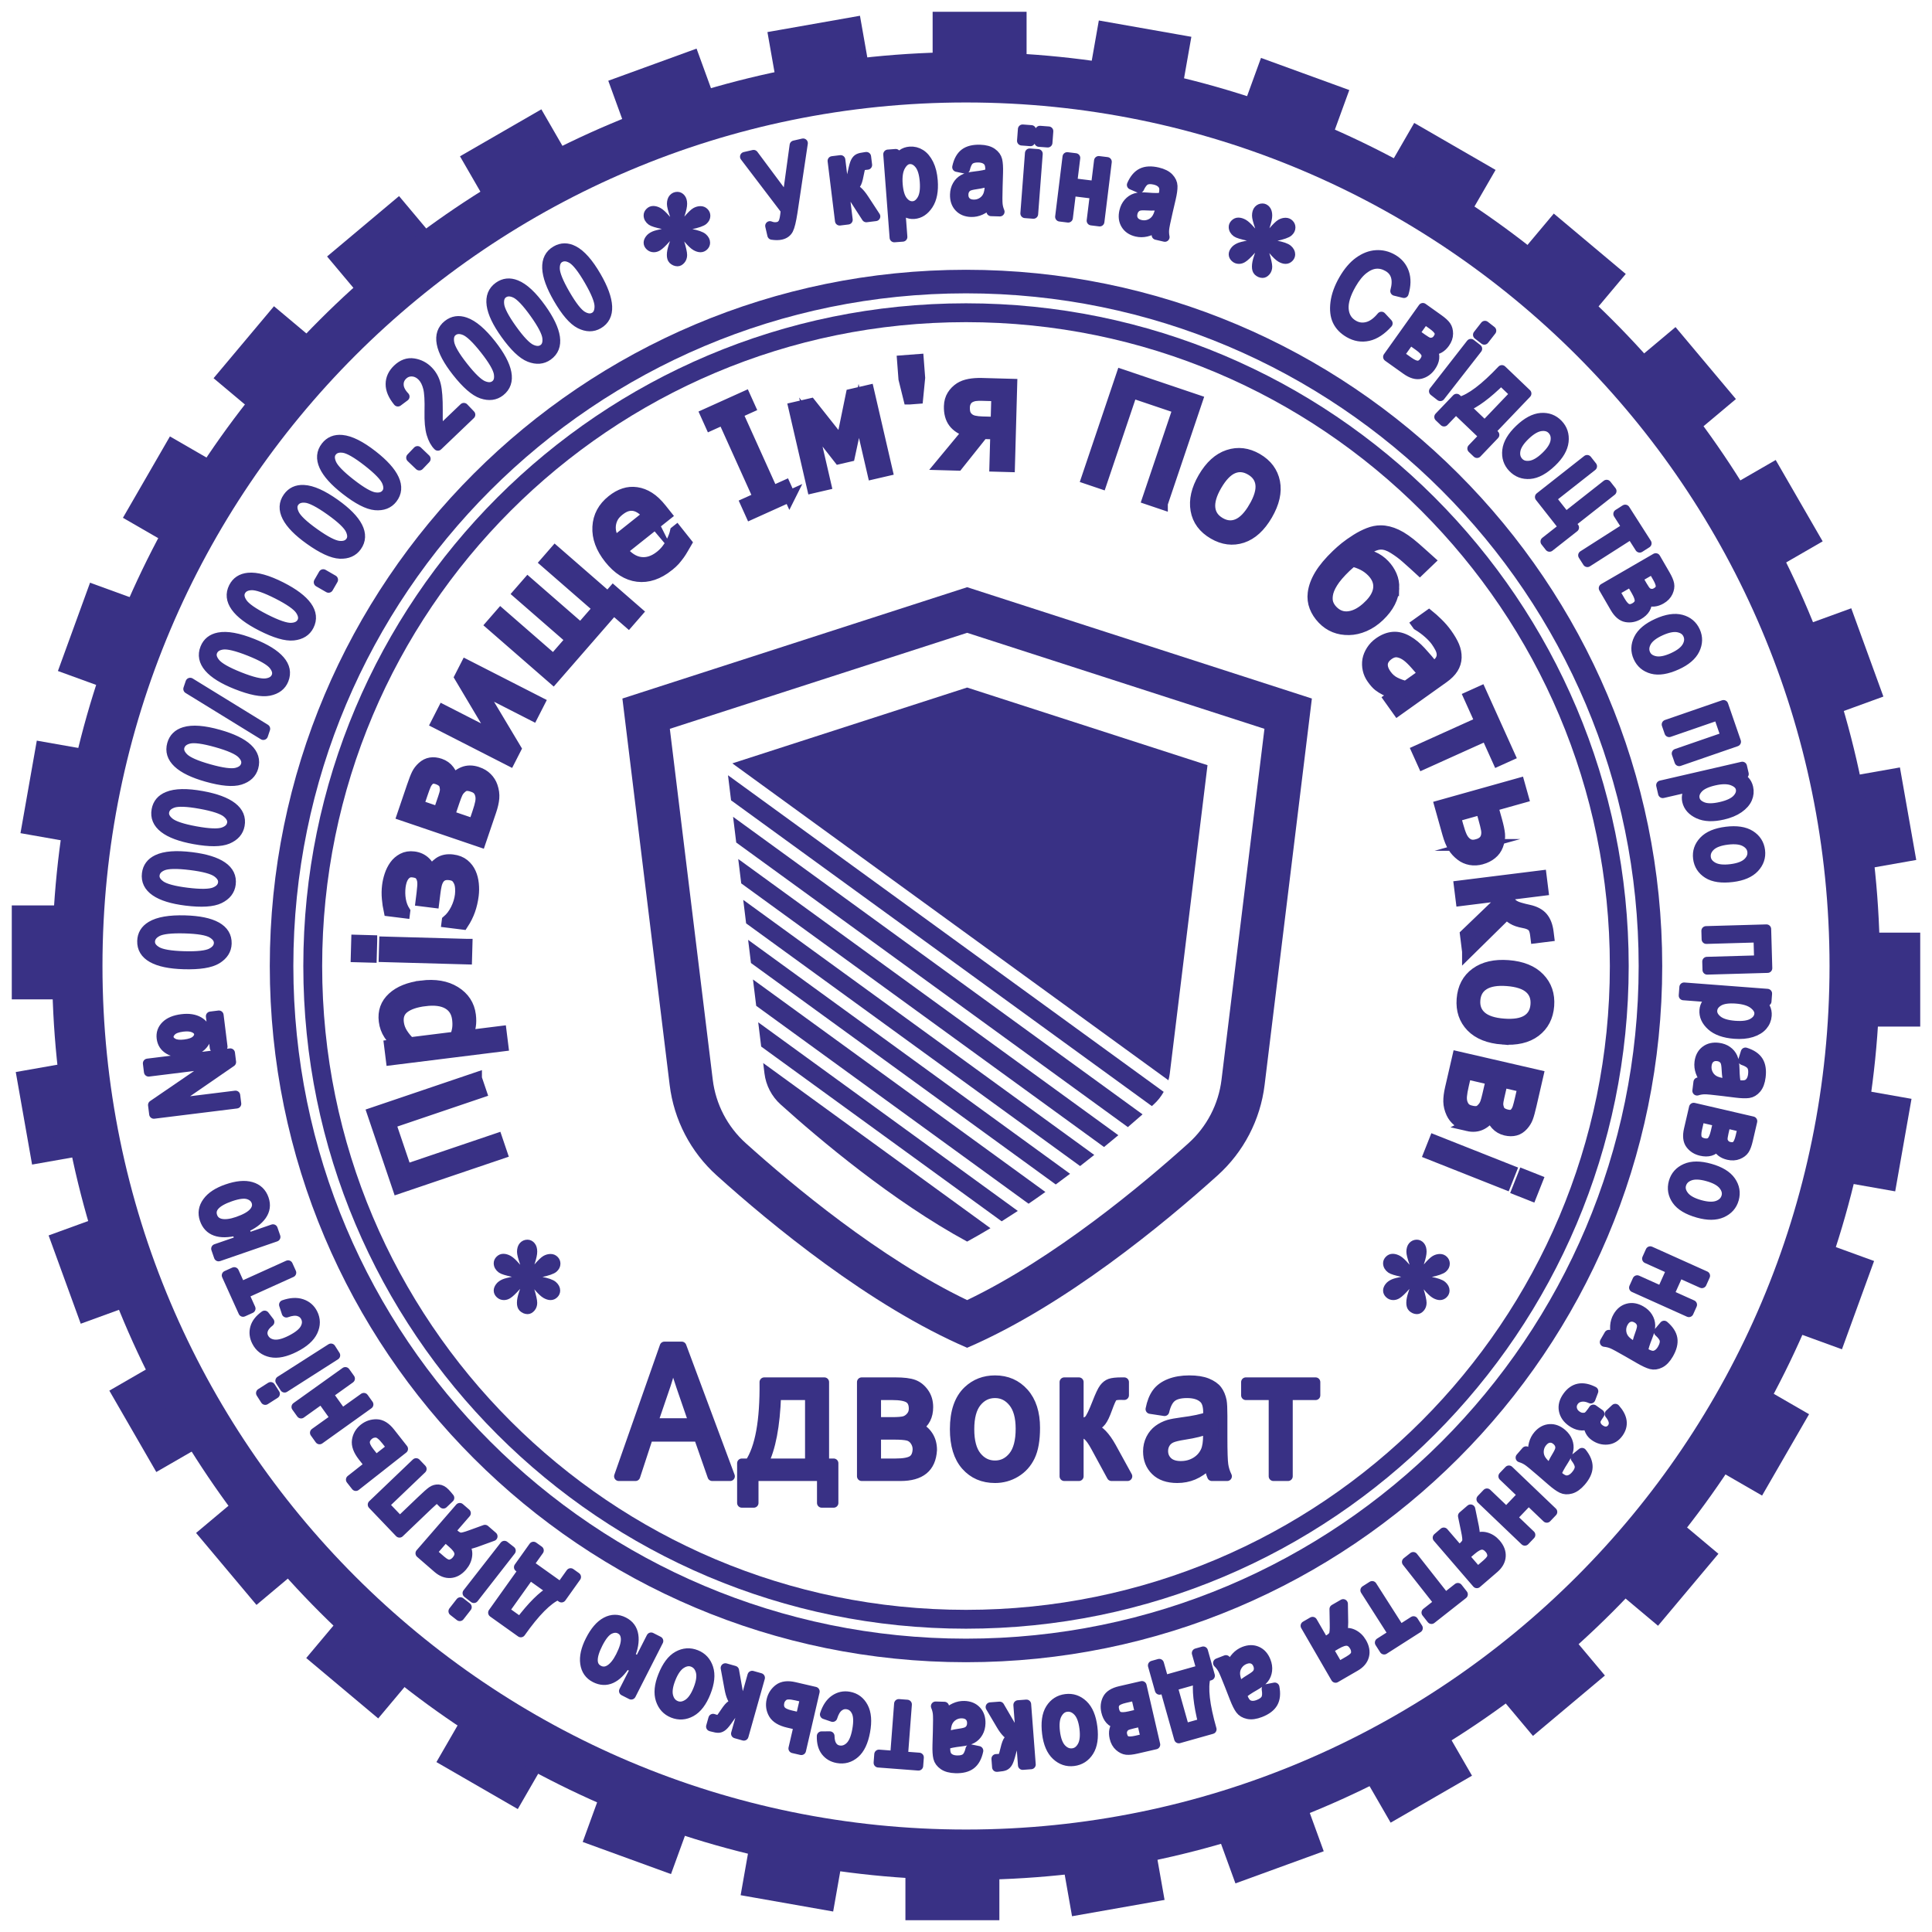 <?xml version="1.0" encoding="UTF-8"?>
<!DOCTYPE svg PUBLIC "-//W3C//DTD SVG 1.1//EN" "http://www.w3.org/Graphics/SVG/1.1/DTD/svg11.dtd">
<!-- Creator: CorelDRAW 2019 (64-Bit) -->
<svg xmlns="http://www.w3.org/2000/svg" xml:space="preserve" width="41mm" height="41mm" version="1.1" style="shape-rendering:geometricPrecision; text-rendering:geometricPrecision; image-rendering:optimizeQuality; fill-rule:evenodd; clip-rule:evenodd"
viewBox="0 0 4100 4100"
 xmlns:xlink="http://www.w3.org/1999/xlink">
 <defs>
  <style type="text/css">
   <![CDATA[
    .str5 {stroke:#393185;stroke-width:100;stroke-miterlimit:22.926}
    .str0 {stroke:#393185;stroke-width:50;stroke-miterlimit:22.926}
    .str4 {stroke:#393185;stroke-width:40;stroke-miterlimit:22.926}
    .str3 {stroke:#393185;stroke-width:25;stroke-miterlimit:22.926}
    .str1 {stroke:#393185;stroke-width:15;stroke-miterlimit:22.926}
    .str2 {stroke:#393185;stroke-width:20;stroke-linejoin:round;stroke-miterlimit:22.926}
    .fil1 {fill:none}
    .fil3 {fill:none;fill-rule:nonzero}
    .fil0 {fill:#393185}
    .fil2 {fill:#393185;fill-rule:nonzero}
   ]]>
  </style>
 </defs>
 <g id="Слой_x0020_1">
  <g id="_994273728">
   <path class="fil0" d="M2522.21 2426.01c38.82,-34.96 63.68,-82.77 70.02,-134.6l91.11 -744.74 -630.93 -203.75 -630.91 203.75 91.09 744.74c6.34,51.83 31.21,99.64 70.02,134.59 98.21,88.45 284.73,244.27 469.8,332.99 185.08,-88.72 371.6,-244.54 469.8,-332.98zm-1001.25 68.43c-55.34,-49.82 -90.77,-117.92 -99.81,-191.84l-100.33 -820.21 731.59 -236.27 731.6 236.27 -100.34 820.21c-9.04,73.92 -44.47,142.02 -99.81,191.84 -114.02,102.7 -324.7,276.85 -531.45,365.73 -206.75,-88.88 -417.43,-263.03 -531.45,-365.73z"/>
   <path class="fil0" d="M1597.93 2078.63l6.84 55.86 577.98 419.98c12.06,-8.22 23.99,-16.53 35.73,-24.93l-620.55 -450.91z"/>
   <path class="fil0" d="M2125.7 2591.81c11.5,-7.21 22.92,-14.54 34.25,-22.02l-550.9 -400.3 6.29 51.48 510.36 370.84z"/>
   <path class="fil0" d="M2479.58 2292.49c1.28,-4.74 2.32,-9.58 2.92,-14.52l80.03 -654.15 -510.12 -164.74 -498.29 160.92 925.46 672.49z"/>
   <path class="fil0" d="M1544.92 1645.21l6.51 53.2 892.97 648.89 3.83 -3.43c8.6,-7.76 15.73,-16.84 21.32,-26.78l-924.63 -671.88z"/>
   <path class="fil0" d="M1587.65 1994.52l6 49.11 646.8 469.98c10.3,-7.55 20.43,-15.1 30.38,-22.66l-683.18 -496.43z"/>
   <path class="fil0" d="M1619.63 2255.97l2.69 22.02c3.11,25.36 15.28,48.76 34.28,65.87 82.76,74.57 237.87,205.26 395.81,290.98 16.56,-8.99 33.07,-18.56 49.5,-28.42l-482.28 -350.45z"/>
   <path class="fil0" d="M1577.27 1909.68l6.1 49.85 708.79 515.04c10.23,-7.93 20.25,-15.83 29.99,-23.62l-744.88 -541.27z"/>
   <path class="fil0" d="M1555.71 1733.41l6.67 54.55 831.12 603.95c11.09,-9.49 21.4,-18.48 31.16,-27.08l-868.95 -631.42z"/>
   <path class="fil0" d="M1566.66 1822.96l6.33 51.72 769.93 559.47c10.43,-8.52 20.64,-16.93 30.34,-25.06l-806.6 -586.13z"/>
  </g>
  <path class="fil1 str0" d="M2050.01 192.46c1025.88,0 1857.54,831.66 1857.54,1857.54 0,1025.88 -831.66,1857.54 -1857.54,1857.54 -1025.89,0 -1857.55,-831.66 -1857.55,-1857.54 0,-1025.88 831.66,-1857.54 1857.55,-1857.54z"/>
  <path class="fil2 str1" d="M1115.34 2703.38c-0.47,-7.88 -2.06,-15.76 -4.82,-23.58 -3.89,-11.23 -5.83,-18.99 -5.83,-23.22 0,-6 1.42,-10.53 4.18,-13.65 2.82,-3.11 6.29,-4.64 10.46,-4.64 3.53,0 6.65,1.53 9.29,4.64 2.65,3.12 3.94,7.53 3.94,13.29 0,5.18 -1.53,12.35 -4.52,21.58 -3.06,9.29 -4.94,17.82 -5.65,25.58 6.35,-4 12,-8.88 17.05,-14.64 7.82,-9.06 13.64,-14.7 17.41,-16.88 3.82,-2.17 7.64,-3.23 11.58,-3.23 3.76,0 6.94,1.29 9.52,3.88 2.59,2.53 3.88,5.64 3.88,9.17 0,4.29 -1.88,8.06 -5.7,11.41 -3.76,3.29 -13.23,6.64 -28.4,9.99 -8.82,1.94 -16.17,4.18 -22.05,6.7 6,3.12 13.29,5.47 21.88,7.06 13.87,2.53 22.98,5.7 27.28,9.47 4.35,3.82 6.46,7.93 6.46,12.4 0,3.47 -1.29,6.41 -3.88,8.94 -2.58,2.53 -5.58,3.82 -8.99,3.82 -3.47,0 -7.29,-1.23 -11.47,-3.64 -4.17,-2.42 -9.87,-7.82 -16.99,-16.17 -4.7,-5.65 -10.52,-10.94 -17.58,-15.88 0.24,6.59 1.59,13.7 4,21.4 4.12,13.53 6.17,22.76 6.17,27.7 0,4.58 -1.35,8.46 -4.11,11.64 -2.77,3.17 -5.71,4.76 -8.76,4.76 -4.29,0 -8.12,-1.71 -11.59,-5 -2.41,-2.41 -3.58,-6.29 -3.58,-11.58 0,-5.47 1.29,-12.11 3.94,-19.87 2.64,-7.76 4.29,-13.11 4.99,-16 0.71,-2.94 1.36,-7.29 1.89,-13.05 -6.77,4.53 -12.7,9.47 -17.7,14.99 -8.41,9.41 -14.7,15.41 -18.99,17.94 -3,1.82 -6.06,2.76 -9.29,2.76 -3.88,0 -7.23,-1.35 -10,-4 -2.76,-2.64 -4.11,-5.52 -4.11,-8.76 0,-2.88 1.17,-5.88 3.53,-9.05 2.35,-3.18 5.88,-5.76 10.58,-7.82 3.11,-1.41 10.17,-3.24 21.16,-5.53 7.12,-1.47 14.12,-3.64 20.88,-6.53 -6.24,-3.11 -13.64,-5.52 -22.23,-7.23 -14.11,-3 -22.87,-5.7 -26.16,-8.11 -5.18,-3.76 -7.76,-8.41 -7.76,-13.76 0,-3.11 1.29,-5.94 3.88,-8.52 2.59,-2.59 5.58,-3.88 9.05,-3.88 3.77,0 7.76,1.17 12.06,3.58 4.23,2.41 9.52,7.29 15.81,14.58 6.35,7.29 12.76,12.94 19.29,16.94z"/>
  <path class="fil3" d="M2050.01 754.07c715.73,0 1295.93,580.21 1295.93,1295.93 0,715.72 -580.2,1295.93 -1295.93,1295.93 -715.73,0 -1295.93,-580.21 -1295.93,-1295.93 0,-715.72 580.2,-1295.93 1295.93,-1295.93z"/>
  <path class="fil3" d="M2050.01 1150.94c496.54,0 899.06,402.53 899.06,899.06 0,496.53 -402.52,899.06 -899.06,899.06 -496.54,0 -899.06,-402.53 -899.06,-899.06 0,-496.53 402.52,-899.06 899.06,-899.06z"/>
  <path class="fil2 str1" d="M1433.48 479.71c-0.47,-7.88 -2.06,-15.76 -4.82,-23.58 -3.89,-11.23 -5.83,-18.99 -5.83,-23.22 0,-6 1.42,-10.53 4.18,-13.65 2.82,-3.11 6.29,-4.64 10.46,-4.64 3.53,0 6.65,1.53 9.29,4.64 2.65,3.12 3.94,7.53 3.94,13.29 0,5.18 -1.53,12.35 -4.52,21.58 -3.06,9.29 -4.94,17.82 -5.65,25.58 6.35,-4 12,-8.88 17.05,-14.64 7.82,-9.06 13.64,-14.7 17.41,-16.88 3.82,-2.17 7.64,-3.23 11.58,-3.23 3.76,0 6.94,1.29 9.52,3.88 2.59,2.53 3.88,5.64 3.88,9.17 0,4.29 -1.88,8.06 -5.7,11.41 -3.76,3.29 -13.23,6.64 -28.4,9.99 -8.82,1.94 -16.17,4.18 -22.05,6.7 6,3.12 13.29,5.47 21.88,7.06 13.87,2.53 22.98,5.7 27.28,9.47 4.35,3.82 6.46,7.93 6.46,12.4 0,3.47 -1.29,6.41 -3.88,8.94 -2.58,2.53 -5.58,3.82 -8.99,3.82 -3.47,0 -7.29,-1.23 -11.47,-3.64 -4.17,-2.42 -9.87,-7.82 -16.99,-16.17 -4.7,-5.65 -10.52,-10.94 -17.58,-15.88 0.24,6.59 1.59,13.7 4,21.4 4.12,13.53 6.17,22.76 6.17,27.7 0,4.58 -1.35,8.46 -4.11,11.64 -2.77,3.17 -5.71,4.76 -8.76,4.76 -4.29,0 -8.12,-1.71 -11.59,-5 -2.41,-2.41 -3.58,-6.29 -3.58,-11.58 0,-5.47 1.29,-12.11 3.94,-19.87 2.64,-7.76 4.29,-13.11 4.99,-16 0.71,-2.94 1.36,-7.29 1.89,-13.05 -6.77,4.53 -12.7,9.47 -17.7,14.99 -8.41,9.41 -14.7,15.41 -18.99,17.94 -3,1.82 -6.06,2.76 -9.29,2.76 -3.88,0 -7.23,-1.35 -10,-4 -2.76,-2.64 -4.11,-5.52 -4.11,-8.76 0,-2.88 1.17,-5.88 3.53,-9.05 2.35,-3.18 5.88,-5.76 10.58,-7.82 3.11,-1.41 10.17,-3.24 21.16,-5.53 7.12,-1.47 14.12,-3.64 20.88,-6.53 -6.24,-3.11 -13.64,-5.52 -22.23,-7.23 -14.11,-3 -22.87,-5.7 -26.16,-8.11 -5.18,-3.76 -7.76,-8.41 -7.76,-13.76 0,-3.11 1.29,-5.94 3.88,-8.52 2.59,-2.59 5.58,-3.88 9.05,-3.88 3.77,0 7.76,1.17 12.06,3.58 4.23,2.41 9.52,7.29 15.81,14.58 6.35,7.29 12.76,12.94 19.29,16.94z"/>
  <path class="fil3 str0" d="M2050.01 597.52c802.18,0 1452.48,650.3 1452.48,1452.48 0,802.18 -650.3,1452.48 -1452.48,1452.48 -802.18,0 -1452.48,-650.3 -1452.48,-1452.48 0,-802.18 650.3,-1452.48 1452.48,-1452.48z"/>
  <path class="fil3" d="M2050.01 577.67c813.15,0 1472.33,659.18 1472.33,1472.33 0,813.15 -659.18,1472.33 -1472.33,1472.33 -813.15,0 -1472.33,-659.18 -1472.33,-1472.33 0,-813.15 659.18,-1472.33 1472.33,-1472.33z"/>
  <path class="fil2 str2" d="M1580.45 332.48l18.8 -4.34 70.67 94.9 15.75 -114.85 18.69 -4.32 -21.89 146.3c-2.88,18.66 -5.86,30.97 -8.99,36.97 -3.15,5.97 -8.47,9.81 -15.97,11.54 -5.13,1.19 -11.51,1.22 -19.15,0.11l-4.5 -19.48c5.83,2.37 11.49,2.92 17.06,1.63 4.61,-1.06 8.14,-3.74 10.6,-8.06 2.47,-4.33 4.2,-13.31 5.26,-26.95l-86.33 -113.45zm185.84 8.93l17.65 -2.17 6.75 54.9c5.64,-0.69 9.44,-2.53 11.4,-5.46 1.91,-2.98 4.33,-10.98 7.14,-24.15 2.15,-10.55 4.15,-17.54 5.96,-21.05 1.77,-3.49 3.99,-5.96 6.61,-7.32 2.61,-1.36 7.32,-2.47 14.19,-3.32l2.61 -0.32 2.17 17.65 -5.2 0.51c-3.72,0.45 -6.3,1.48 -7.71,3.1 -1.37,1.62 -2.4,4.41 -3.08,8.26 -2.48,13.33 -4.61,21.96 -6.48,25.93 -1.88,3.96 -5.15,7.64 -9.84,11.08 7.91,1.55 16.4,9.26 25.45,23.15l24.25 37.04 -19.65 2.42 -23.81 -36.88c-4.76,-7.63 -8.67,-12.5 -11.8,-14.64 -3.16,-2.14 -6.67,-3 -10.55,-2.52l7.23 58.82 -17.65 2.17 -15.64 -127.2zm131.58 162.78l-13.45 -176.79 16.49 -1.26 1.28 16.78c3.45,-7.19 7.51,-12.49 12.17,-15.91 4.65,-3.45 10.11,-5.39 16.39,-5.87 8.25,-0.62 15.86,1.27 22.84,5.66 7.02,4.38 12.88,11.4 17.7,21.07 4.78,9.66 7.71,21.53 8.78,35.56 1.65,21.71 -1.63,38.81 -9.82,51.23 -8.21,12.43 -18.39,19.1 -30.66,20.04 -5.46,0.41 -10.61,-0.6 -15.59,-3.02 -4.93,-2.43 -9.3,-6.11 -13.12,-10.93l4.72 62.09 -17.73 1.35zm7.77 -113.24c1.26,16.5 4.93,28.48 11.02,35.86 6.09,7.42 13.04,10.81 20.84,10.22 7.47,-0.57 13.73,-5.13 18.74,-13.64 5.05,-8.52 6.93,-21.25 5.64,-38.16 -1.27,-16.7 -4.96,-28.84 -11.07,-36.43 -6.11,-7.59 -13.06,-11.1 -20.94,-10.5 -7.1,0.54 -13.21,5.34 -18.39,14.41 -5.13,9.05 -7.09,21.79 -5.84,38.24zm194.46 41.92c-6.15,6.03 -12.46,10.5 -18.97,13.44 -6.55,2.98 -13.26,4.34 -20.17,4.14 -10.94,-0.32 -19.57,-3.87 -25.87,-10.69 -6.35,-6.77 -9.34,-15.75 -9.02,-26.93 0.22,-7.41 1.94,-13.91 5.19,-19.54 3.22,-5.63 7.55,-9.98 12.95,-13.03 5.4,-3.07 13.53,-5.21 24.36,-6.42 14.53,-1.63 25.26,-3.78 32.09,-6.46l0.29 -5.56c0.26,-8.8 -1.12,-15.02 -4.15,-18.69 -4.25,-5.27 -10.96,-8.06 -20.09,-8.33 -8.27,-0.24 -14.49,1.31 -18.71,4.6 -4.16,3.29 -7.36,9.66 -9.57,19.03l-17.68 -3.73c2.91,-13.54 8.22,-23.27 16.01,-29.26 7.8,-5.99 18.78,-8.75 32.94,-8.34 11.02,0.32 19.6,2.64 25.77,6.98 6.14,4.29 9.98,9.56 11.45,15.69 1.46,6.18 2.03,15.09 1.68,26.81l-0.85 28.92c-0.59,20.24 -0.6,33.01 0.03,38.3 0.58,5.25 1.95,10.43 4.07,15.48l-18.52 -0.55c-1.76,-4.45 -2.83,-9.76 -3.23,-15.86zm0.06 -48.46c-6.59,3.02 -16.38,5.44 -29.33,7.28 -7.52,1.06 -12.78,2.39 -15.8,3.95 -3.05,1.55 -5.42,3.83 -7.15,6.79 -1.74,2.95 -2.66,6.43 -2.78,10.38 -0.18,6.08 1.57,11.04 5.25,14.81 3.67,3.77 8.85,5.73 15.51,5.92 6.38,0.19 12.19,-1.28 17.47,-4.41 5.28,-3.15 9.31,-7.43 12.02,-12.88 2.76,-5.39 4.27,-13.38 4.58,-23.9l0.23 -7.94zm75.22 68.45l9.72 -127.79 17.73 1.34 -9.72 127.8 -17.73 -1.35zm-7.1 -154.09l1.87 -24.62 18.48 1.4 -1.87 24.63 -18.48 -1.41zm36.69 2.8l1.88 -24.63 18.46 1.4 -1.87 24.63 -18.47 -1.4zm59.84 31.36l17.65 2.16 -6.51 52.95 49.26 6.05 6.51 -52.94 17.64 2.17 -15.63 127.2 -17.65 -2.17 6.93 -56.37 -49.26 -6.06 -6.93 56.38 -17.65 -2.17 15.64 -127.2zm189.16 149.79c-7.22,4.7 -14.28,7.83 -21.24,9.43 -7.01,1.63 -13.86,1.64 -20.59,0.07 -10.67,-2.48 -18.43,-7.66 -23.26,-15.59 -4.88,-7.89 -6.04,-17.28 -3.51,-28.18 1.68,-7.22 4.65,-13.25 8.95,-18.13 4.26,-4.88 9.37,-8.29 15.26,-10.22 5.91,-1.93 14.3,-2.43 25.15,-1.47 14.57,1.28 25.51,1.28 32.74,0.01l1.38 -5.39c2,-8.58 1.87,-14.95 -0.37,-19.14 -3.12,-6.01 -9.15,-10.07 -18.05,-12.14 -8.06,-1.88 -14.46,-1.59 -19.25,0.81 -4.73,2.4 -9.13,8.01 -13.14,16.76l-16.59 -7.15c5.52,-12.7 12.65,-21.19 21.47,-25.52 8.83,-4.33 20.14,-4.87 33.94,-1.66 10.74,2.49 18.69,6.46 23.89,11.93 5.16,5.42 7.88,11.34 8.11,17.65 0.21,6.34 -0.99,15.19 -3.65,26.61l-6.55 28.18c-4.58,19.73 -7.11,32.24 -7.54,37.55 -0.46,5.26 -0.15,10.61 0.93,15.97l-18.04 -4.19c-0.85,-4.71 -0.85,-10.12 -0.04,-16.19zm9.64 -47.49c-7.06,1.66 -17.13,2.1 -30.19,1.35 -7.58,-0.45 -13,-0.19 -16.27,0.74 -3.29,0.92 -6.07,2.69 -8.35,5.25 -2.29,2.55 -3.88,5.77 -4.77,9.62 -1.38,5.93 -0.65,11.13 2.21,15.55 2.86,4.42 7.54,7.37 14.04,8.88 6.21,1.44 12.2,1.15 18,-0.88 5.79,-2.04 10.59,-5.44 14.33,-10.24 3.77,-4.74 6.82,-12.28 9.2,-22.53l1.8 -7.74z"/>
  <g id="_983933936">
   <path class="fil2 str2" d="M2931.65 671.53l13.73 14.75c-13.58,15.07 -27.45,24.13 -41.52,27.28 -14.11,3.13 -27.78,0.89 -41.01,-6.73 -11.63,-6.71 -19.93,-15.29 -24.94,-25.73 -4.95,-10.41 -6.46,-23.39 -4.49,-38.98 1.97,-15.54 7.86,-31.86 17.68,-48.91 9.73,-16.86 20.59,-29.6 32.55,-38.24 12,-8.61 24.21,-13.31 36.62,-14.08 12.42,-0.78 24.15,2.04 35.24,8.43 12.12,6.99 20.35,16.77 24.72,29.3 4.34,12.58 4.06,27.15 -0.85,43.75l-18.97 -4.67c6.69,-24.46 1.61,-41.54 -15.21,-51.24 -8.34,-4.81 -16.86,-6.86 -25.46,-6.12 -8.6,0.75 -17.32,4.59 -26.22,11.54 -8.89,6.93 -17.3,17.33 -25.3,31.2 -12.06,20.93 -17.42,38.8 -16.08,53.53 1.33,14.74 8.11,25.63 20.38,32.7 9.05,5.22 18.75,6.54 29.03,3.87 10.3,-2.61 20.35,-9.84 30.1,-21.65zm87.89 -18.52l33.59 23.93c7.64,5.44 12.97,10.3 16,14.63 3.03,4.33 4.53,9.89 4.54,16.62 -0.02,6.76 -2.35,13.43 -7.06,20.04 -7.06,9.92 -15.82,14.9 -26.17,14.91 6.43,10.89 5.15,22.68 -3.82,35.28 -5.76,8.08 -13.09,13.26 -21.93,15.55 -8.88,2.31 -19.12,-0.68 -30.69,-8.92l-38.82 -27.66 74.36 -104.38zm-16.75 54.16l15.59 11.11c6.2,4.41 10.74,7.05 13.64,7.94 2.86,0.88 6.11,0.78 9.65,-0.29 3.55,-1.07 6.53,-3.34 8.99,-6.8 3.89,-5.45 4.94,-10.41 3.2,-14.85 -1.77,-4.39 -6.5,-9.32 -14.21,-14.82l-16.08 -11.46 -20.78 29.17zm-32.81 46.06l19.33 13.77c8.26,5.88 14.86,8.67 19.86,8.39 4.98,-0.25 9.37,-3.08 13.19,-8.45 4.04,-5.66 5.25,-10.92 3.7,-15.75 -1.59,-4.88 -6.84,-10.48 -15.76,-16.84l-17.83 -12.7 -22.49 31.58zm165.97 -42.73l15.34 -19.67 14.02 10.94 -15.34 19.66 -14.02 -10.93zm-93.41 119.74l78.83 -101.05 14.02 10.94 -78.83 101.05 -14.02 -10.94zm144.7 -45.41l52.66 50.34 -76.27 79.79 8.22 7.85 -37.37 39.09 -10.53 -10.06 25.08 -26.24 -59.45 -56.82 -25.08 26.24 -10.71 -10.24 37.36 -39.09 6.79 6.48c23,-6.31 52.77,-28.76 89.3,-67.34zm-1.74 23.27c-29.74,29.26 -54.82,47.87 -75.25,55.84l40.53 38.74 63.82 -66.77 -29.1 -27.81zm39 102.73c15.97,-15.27 31.23,-23.43 45.78,-24.53 14.52,-1.07 26.73,3.54 36.54,13.8 9.67,10.11 13.65,22.43 12.04,37.02 -1.66,14.56 -10.15,29.16 -25.5,43.84 -16.59,15.87 -32.15,24.37 -46.71,25.47 -14.49,1.1 -26.7,-3.51 -36.56,-13.84 -9.7,-10.14 -13.73,-22.51 -12.02,-37.09 1.7,-14.54 10.51,-29.45 26.43,-44.67zm12.68 13.15c-12.02,11.49 -18.86,22.2 -20.57,32.14 -1.71,9.95 0.53,18.12 6.67,24.55 5.75,6 13.64,8.37 23.68,7.02 10.05,-1.34 20.99,-7.71 32.89,-19.08 11.92,-11.41 18.74,-22.09 20.46,-32.03 1.7,-9.95 -0.53,-18.12 -6.67,-24.54 -5.81,-6.08 -13.71,-8.43 -23.7,-7.09 -9.94,1.32 -20.89,7.68 -32.76,19.03zm130.95 51.57l11 13.98 -86.76 68.24 30.39 38.63 86.75 -68.25 10.99 13.97 -86.75 68.25 7.18 9.13 -52.6 41.37 -9.16 -11.65 38.62 -30.38 -50.38 -64.05 100.72 -79.24zm80.81 105.41l45.99 72.02 -15.19 9.7 -18.21 -28.52 -92.83 59.27 -9.57 -14.99 92.83 -59.27 -18.21 -28.51 15.19 -9.7zm64.82 103.05l20.66 35.69c4.7,8.12 7.55,14.75 8.51,19.94 0.96,5.2 0.03,10.88 -2.76,17.01 -2.81,6.15 -7.7,11.26 -14.71,15.32 -10.54,6.1 -20.58,7.01 -30,2.73 1.34,12.58 -4.7,22.78 -18.09,30.53 -8.58,4.97 -17.41,6.66 -26.4,5.07 -9.05,-1.57 -17.13,-8.54 -24.24,-20.83l-23.88 -41.24 110.91 -64.22zm-37.68 42.36l9.59 16.57c3.82,6.58 6.86,10.86 9.13,12.88 2.24,1.98 5.24,3.23 8.9,3.73 3.68,0.49 7.33,-0.34 11,-2.46 5.8,-3.36 8.81,-7.44 9.06,-12.2 0.21,-4.73 -2.04,-11.17 -6.79,-19.37l-9.9 -17.09 -30.99 17.94zm-48.94 28.34l11.9 20.54c5.08,8.77 9.93,14.04 14.6,15.86 4.63,1.83 9.8,1.08 15.5,-2.23 6.03,-3.48 9.3,-7.76 9.89,-12.81 0.58,-5.09 -1.88,-12.37 -7.36,-21.85l-10.97 -18.94 -33.56 19.43zm89.68 67.72c20.14,-9.11 37.24,-11.74 51.33,-7.95 14.05,3.81 24.04,12.21 29.9,25.15 5.76,12.74 5.42,25.68 -0.93,38.91 -6.4,13.19 -19.25,24.14 -38.6,32.9 -20.92,9.46 -38.42,12.31 -52.51,8.53 -14.04,-3.78 -24.02,-12.18 -29.91,-25.19 -5.78,-12.78 -5.48,-25.79 0.97,-38.97 6.43,-13.16 19.69,-24.3 39.75,-33.38zm7.6 16.61c-15.15,6.86 -25.15,14.69 -30.06,23.5 -4.92,8.82 -5.52,17.27 -1.85,25.37 3.42,7.57 10.08,12.42 20,14.48 9.92,2.07 22.36,-0.31 37.36,-7.09 15.03,-6.8 25.01,-14.62 29.92,-23.43 4.92,-8.82 5.52,-17.26 1.85,-25.36 -3.46,-7.66 -10.13,-12.5 -20,-14.54 -9.82,-2.06 -22.26,0.31 -37.22,7.07zm133.16 156.58l27.07 78.43 -121.14 41.82 -5.81 -16.81 104.11 -35.94 -15.47 -44.82 -104.11 35.94 -5.8 -16.8 121.15 -41.82zm-132.92 170.72l172.76 -39.86 3.72 16.11 -16.4 3.79c7.63,2.33 13.48,5.55 17.56,9.64 4.11,4.08 6.85,9.18 8.27,15.32 1.86,8.06 1.12,15.87 -2.16,23.43 -3.28,7.6 -9.34,14.45 -18.17,20.67 -8.84,6.17 -20.13,10.85 -33.84,14.02 -21.22,4.89 -38.61,4.22 -52.13,-2 -13.52,-6.25 -21.65,-15.32 -24.41,-27.31 -1.23,-5.33 -1.01,-10.58 0.64,-15.86 1.66,-5.24 4.64,-10.11 8.84,-14.62l-60.68 14 -4 -17.33zm113.12 -9.33c-16.13,3.72 -27.42,9.15 -33.79,16.29 -6.42,7.13 -8.73,14.51 -6.98,22.13 1.69,7.3 7.14,12.8 16.31,16.48 9.18,3.71 22.04,3.65 38.57,-0.16 16.32,-3.77 27.76,-9.24 34.35,-16.42 6.58,-7.18 9.01,-14.58 7.23,-22.28 -1.6,-6.94 -7.26,-12.26 -17,-16.02 -9.73,-3.71 -22.61,-3.73 -38.69,-0.02zm25.54 107.41c21.94,-2.71 39.05,-0.14 51.37,7.66 12.3,7.81 19.34,18.8 21.08,32.89 1.72,13.88 -2.44,26.14 -12.44,36.88 -10.03,10.69 -25.55,17.34 -46.63,19.95 -22.79,2.82 -40.34,0.35 -52.68,-7.46 -12.27,-7.77 -19.32,-18.76 -21.07,-32.93 -1.73,-13.92 2.43,-26.26 12.51,-36.92 10.04,-10.66 26.01,-17.36 47.86,-20.07zm2.33 18.13c-16.51,2.04 -28.38,6.54 -35.69,13.5 -7.31,6.96 -10.4,14.85 -9.3,23.67 1.02,8.25 5.93,14.86 14.8,19.78 8.86,4.91 21.44,6.34 37.77,4.32 16.38,-2.03 28.23,-6.53 35.54,-13.48 7.31,-6.96 10.39,-14.85 9.3,-23.67 -1.03,-8.34 -5.96,-14.94 -14.78,-19.83 -8.76,-4.88 -21.35,-6.31 -37.64,-4.29zm83.05 189.15l2.37 82.94 -128.11 3.66 -0.51 -17.77 110.09 -3.15 -1.35 -47.39 -110.09 3.15 -0.51 -17.78 128.11 -3.66zm-174.83 123.27l176.79 13.46 -1.26 16.49 -16.78 -1.27c6.59,4.5 11.21,9.32 13.88,14.43 2.71,5.12 3.8,10.81 3.33,17.09 -0.63,8.25 -3.66,15.49 -9.05,21.73 -5.39,6.27 -13.22,11 -23.5,14.31 -10.28,3.26 -22.46,4.35 -36.49,3.29 -21.71,-1.66 -38.11,-7.49 -49.16,-17.46 -11.04,-9.99 -16.09,-21.07 -15.16,-33.34 0.42,-5.46 2.2,-10.4 5.34,-14.95 3.15,-4.5 7.45,-8.27 12.8,-11.32l-62.09 -4.73 1.35 -17.73zm110.75 24.82c-16.5,-1.25 -28.89,0.56 -37.11,5.47 -8.25,4.9 -12.66,11.25 -13.25,19.05 -0.57,7.47 2.99,14.35 10.64,20.59 7.66,6.28 19.96,10.06 36.87,11.35 16.7,1.27 29.25,-0.54 37.68,-5.44 8.43,-4.88 12.95,-11.23 13.55,-19.1 0.54,-7.1 -3.28,-13.87 -11.46,-20.36 -8.17,-6.44 -20.46,-10.31 -36.92,-11.56zm-64.8 174.98c-5.43,-6.69 -9.29,-13.38 -11.6,-20.14 -2.36,-6.8 -3.09,-13.61 -2.24,-20.47 1.35,-10.87 5.69,-19.13 13.06,-24.76 7.34,-5.68 16.56,-7.83 27.67,-6.45 7.35,0.91 13.66,3.23 18.96,6.99 5.3,3.73 9.23,8.45 11.77,14.11 2.54,5.67 3.91,13.96 4.1,24.86 0.26,14.62 1.4,25.5 3.43,32.55l5.5 0.82c8.75,1.08 15.06,0.28 19,-2.39 5.65,-3.73 9.05,-10.15 10.18,-19.22 1.01,-8.21 0.06,-14.55 -2.83,-19.06 -2.89,-4.45 -8.93,-8.23 -18.05,-11.31l5.37 -17.25c13.21,4.16 22.4,10.36 27.64,18.68 5.22,8.32 6.95,19.52 5.21,33.57 -1.36,10.95 -4.46,19.27 -9.36,25.01 -4.85,5.71 -10.45,9.04 -16.7,9.93 -6.28,0.87 -15.21,0.6 -26.85,-0.84l-28.71 -3.55c-20.1,-2.49 -32.81,-3.69 -38.13,-3.57 -5.28,0.1 -10.57,0.97 -15.79,2.6l2.27 -18.38c4.6,-1.33 9.98,-1.9 16.1,-1.73zm48.24 4.6c-2.39,-6.84 -3.88,-16.81 -4.5,-29.88 -0.35,-7.59 -1.18,-12.95 -2.45,-16.1 -1.26,-3.18 -3.31,-5.76 -6.1,-7.76 -2.77,-2.01 -6.14,-3.25 -10.06,-3.73 -6.05,-0.75 -11.14,0.52 -15.24,3.83 -4.1,3.3 -6.54,8.27 -7.36,14.89 -0.78,6.33 0.14,12.25 2.77,17.81 2.64,5.54 6.52,9.96 11.69,13.17 5.11,3.25 12.92,5.5 23.37,6.79l7.88 0.98zm51.14 79.89l-9.32 40.17c-2.12,9.14 -4.58,15.92 -7.43,20.37 -2.84,4.45 -7.42,7.96 -13.64,10.53 -6.25,2.57 -13.31,2.95 -21.21,1.12 -11.86,-2.75 -19.81,-8.95 -23.76,-18.52 -7.62,10.1 -19,13.41 -34.07,9.92 -9.66,-2.24 -17.26,-7.04 -22.74,-14.35 -5.52,-7.33 -6.66,-17.94 -3.45,-31.77l10.77 -46.43 124.85 28.96zm-56.46 5.16l-4.32 18.64c-1.72,7.42 -2.43,12.62 -2.15,15.64 0.28,2.98 1.62,5.95 3.95,8.81 2.34,2.87 5.58,4.76 9.71,5.72 6.52,1.52 11.51,0.6 14.95,-2.7 3.38,-3.31 6.14,-9.56 8.28,-18.78l4.47 -19.24 -34.89 -8.09zm-55.09 -12.78l-5.36 23.13c-2.29,9.86 -2.35,17.03 -0.18,21.55 2.12,4.51 6.41,7.48 12.83,8.97 6.78,1.58 12.1,0.69 15.98,-2.58 3.9,-3.33 7.08,-10.32 9.56,-20.99l4.94 -21.32 -37.77 -8.76zm21.39 107.76c21.27,5.99 36.06,14.99 44.39,26.96 8.31,11.96 10.54,24.82 6.69,38.49 -3.79,13.46 -12.38,23.15 -25.76,29.18 -13.39,5.97 -30.27,6.08 -50.72,0.32 -22.1,-6.23 -37.32,-15.31 -45.67,-27.28 -8.31,-11.92 -10.54,-24.78 -6.67,-38.53 3.81,-13.5 12.42,-23.26 25.84,-29.19 13.39,-5.93 30.71,-5.92 51.9,0.05zm-4.88 17.61c-16,-4.52 -28.7,-4.97 -38.13,-1.38 -9.44,3.58 -15.34,9.66 -17.75,18.22 -2.26,8 -0.28,15.99 5.98,23.96 6.27,7.97 17.31,14.16 33.15,18.62 15.89,4.48 28.55,4.92 37.98,1.34 9.44,-3.58 15.34,-9.66 17.75,-18.22 2.28,-8.08 0.3,-16.08 -5.94,-24 -6.19,-7.89 -17.23,-14.09 -33.04,-18.54zm-5.16 210.4l-7.3 16.22 -48.64 -21.88 -20.36 45.26 48.65 21.88 -7.3 16.22 -116.88 -52.57 7.29 -16.21 51.81 23.29 20.35 -45.26 -51.8 -23.3 7.29 -16.21 116.89 52.56zm-189.19 129.37c-2.39,-8.27 -3.34,-15.94 -2.85,-23.07 0.48,-7.18 2.46,-13.73 5.91,-19.72 5.47,-9.49 12.68,-15.41 21.67,-17.73 8.97,-2.38 18.3,-0.76 28,4.83 6.42,3.7 11.33,8.3 14.74,13.82 3.44,5.5 5.22,11.38 5.35,17.58 0.14,6.21 -1.83,14.38 -5.89,24.49 -5.46,13.57 -8.64,24.04 -9.52,31.32l4.75 2.89c7.64,4.4 13.77,6.13 18.43,5.2 6.66,-1.24 12.3,-5.83 16.86,-13.75 4.13,-7.16 5.71,-13.37 4.81,-18.65 -0.92,-5.23 -5.02,-11.06 -12.22,-17.44l11.66 -13.8c10.54,8.97 16.6,18.26 18.18,27.96 1.58,9.7 -1.19,20.69 -8.26,32.95 -5.51,9.56 -11.61,16.02 -18.36,19.4 -6.69,3.37 -13.14,4.25 -19.24,2.64 -6.13,-1.64 -14.25,-5.36 -24.41,-11.22l-25.06 -14.45c-17.55,-10.11 -28.79,-16.16 -33.74,-18.12 -4.9,-1.97 -10.11,-3.22 -15.56,-3.75l9.25 -16.05c4.76,0.56 9.94,2.13 15.5,4.67zm42.65 23.01c0.47,-7.23 2.97,-17 7.48,-29.27 2.63,-7.13 3.96,-12.39 4.01,-15.79 0.08,-3.42 -0.8,-6.59 -2.59,-9.52 -1.78,-2.92 -4.4,-5.38 -7.82,-7.35 -5.28,-3.05 -10.47,-3.86 -15.53,-2.4 -5.06,1.45 -9.24,5.07 -12.57,10.85 -3.19,5.53 -4.64,11.34 -4.38,17.48 0.27,6.13 2.13,11.72 5.64,16.68 3.44,4.99 9.76,10.1 18.88,15.36l6.88 3.96zm-91.12 131.03l13.67 9.74c-4.22,6.09 -6.86,10.43 -7.89,12.93 -0.99,2.53 -0.87,5.7 0.32,9.48 1.22,3.75 3.82,7.06 7.84,9.93 4.82,3.43 9.59,4.91 14.22,4.37 4.65,-0.58 8.43,-2.9 11.32,-6.95 5.78,-8.12 3.96,-17.9 -5.4,-29.46l12.49 -11.72c16.37,18.23 18.78,35.5 7.2,51.76 -6.4,8.99 -14.46,13.91 -24.21,14.75 -9.73,0.9 -18.84,-1.7 -27.32,-7.75 -8.18,-5.82 -12.54,-14.03 -13.08,-24.63 -11.86,4.6 -23.69,2.69 -35.49,-5.71 -9.39,-6.69 -15.02,-14.89 -16.9,-24.58 -1.89,-9.69 0.7,-19.5 7.8,-29.46 13.8,-19.38 32.44,-23.07 55.93,-11.13l-6.04 16c-7.52,-3.49 -14.51,-4.68 -20.91,-3.58 -6.42,1.14 -11.32,4.12 -14.76,8.95 -3.53,4.96 -4.71,10.24 -3.59,15.83 1.11,5.6 4.26,10.26 9.52,14.01 4.23,3.01 8.5,4.54 12.84,4.6 4.39,0.09 7.77,-0.74 10.14,-2.38 2.37,-1.7 5.4,-5.1 9.05,-10.23l3.25 -4.77zm-128.48 96.07c-0.78,-8.58 -0.25,-16.29 1.59,-23.19 1.84,-6.96 5.04,-13.02 9.56,-18.24 7.18,-8.27 15.39,-12.7 24.66,-13.27 9.25,-0.62 18.1,2.74 26.55,10.07 5.6,4.86 9.55,10.31 11.85,16.38 2.32,6.06 2.95,12.16 1.89,18.28 -1.04,6.12 -4.53,13.77 -10.45,22.92 -7.94,12.28 -13.06,21.95 -15.31,28.94l4.12 3.74c6.65,5.77 12.34,8.63 17.1,8.61 6.77,0.05 13.18,-3.38 19.17,-10.28 5.42,-6.25 8.15,-12.04 8.27,-17.39 0.09,-5.31 -2.81,-11.82 -8.67,-19.46l14.08 -11.32c8.64,10.82 12.81,21.09 12.52,30.91 -0.3,9.82 -5.11,20.08 -14.39,30.78 -7.23,8.33 -14.45,13.5 -21.72,15.54 -7.21,2.03 -13.71,1.67 -19.39,-1.08 -5.71,-2.78 -12.97,-7.97 -21.83,-15.66l-21.85 -18.96c-15.29,-13.27 -25.17,-21.36 -29.66,-24.22 -4.44,-2.87 -9.32,-5.09 -14.56,-6.65l12.14 -13.99c4.56,1.46 9.35,3.98 14.33,7.54zm37.47 30.72c1.84,-7.02 6.16,-16.13 12.93,-27.32 3.94,-6.49 6.24,-11.4 6.94,-14.73 0.73,-3.34 0.47,-6.63 -0.73,-9.84 -1.18,-3.21 -3.29,-6.12 -6.27,-8.71 -4.6,-3.99 -9.54,-5.78 -14.79,-5.31 -5.24,0.45 -10.04,3.22 -14.41,8.26 -4.18,4.81 -6.72,10.24 -7.63,16.32 -0.91,6.07 -0.14,11.91 2.35,17.45 2.43,5.55 7.66,11.77 15.62,18.67l5.99 5.21zm4.46 90.95l-12.28 12.86 -38.56 -36.86 -34.29 35.88 38.56 36.86 -12.29 12.85 -92.65 -88.55 12.29 -12.86 41.06 39.25 34.29 -35.88 -41.06 -39.24 12.29 -12.86 92.64 88.55zm-160.7 151.81l-83.67 -97.08 13.47 -11.61 32.57 37.79 7.79 -6.72c4.55,-3.92 7.37,-7.59 8.47,-11.1 1.11,-3.5 0.35,-11.27 -2.21,-23.31l-6.46 -31.26 16.71 -14.4 7.96 38.61c2.45,11.79 1.89,20.1 -1.62,24.92 8.83,-5.27 17.49,-6.76 25.93,-4.52 8.44,2.23 15.74,6.91 21.89,14.05 7.69,8.92 11.16,18.05 10.43,27.36 -0.68,9.34 -5.49,17.83 -14.38,25.49l-36.88 31.78zm1.71 -25.26l19.08 -16.44c7.97,-6.87 11.8,-12.84 11.45,-17.92 -0.35,-5.07 -2.29,-9.65 -5.75,-13.67 -5.06,-5.86 -10.45,-8.66 -16.22,-8.42 -5.71,0.25 -12.88,4.1 -21.49,11.51l-14.81 12.77 27.74 32.17zm-30.84 48.36l-67.16 52.83 -11.14 -14.16 26.6 -20.93 -68.1 -86.56 13.97 -11 68.1 86.57 26.59 -20.92 11.14 14.17zm-95.55 71.61l-72.02 45.99 -9.7 -15.19 28.52 -18.21 -59.27 -92.83 14.99 -9.57 59.27 92.83 28.51 -18.21 9.7 15.19zm-175.11 105.97l-64.21 -110.91 15.39 -8.91 24.99 43.17 8.9 -5.16c5.2,-3.01 8.65,-6.09 10.38,-9.33 1.74,-3.24 2.43,-11.01 2.15,-23.32l-0.55 -31.92 19.09 -11.05 0.67 39.42c0.22,12.04 -1.87,20.1 -6.21,24.19 9.64,-3.54 18.44,-3.4 26.31,0.36 7.88,3.76 14.19,9.71 18.91,17.87 5.9,10.19 7.62,19.8 5.18,28.82 -2.41,9.05 -8.71,16.5 -18.86,22.38l-42.14 24.39zm6.36 -24.5l21.8 -12.62c9.12,-5.28 13.98,-10.43 14.57,-15.49 0.6,-5.05 -0.45,-9.9 -3.11,-14.5 -3.88,-6.7 -8.66,-10.45 -14.37,-11.27 -5.66,-0.82 -13.42,1.63 -23.25,7.32l-16.92 9.8 21.28 36.76zm-229.88 -0.76c3.3,-7.95 7.36,-14.53 12.2,-19.78 4.87,-5.3 10.51,-9.18 16.95,-11.69 10.2,-3.98 19.53,-4.09 27.99,-0.28 8.49,3.75 14.76,10.85 18.83,21.27 2.69,6.9 3.65,13.56 2.86,20.01 -0.76,6.44 -3.04,12.14 -6.82,17.06 -3.78,4.93 -10.42,10.08 -19.92,15.43 -12.74,7.17 -21.77,13.35 -27.01,18.49l1.9 5.22c3.2,8.21 6.91,13.39 11.13,15.58 5.97,3.2 13.23,3.14 21.75,-0.18 7.7,-3.01 12.82,-6.86 15.41,-11.55 2.56,-4.65 3.01,-11.76 1.38,-21.25l17.73 -3.48c2.61,13.6 1.53,24.63 -3.3,33.19 -4.84,8.56 -13.87,15.4 -27.06,20.55 -10.27,4.01 -19.07,5.24 -26.45,3.65 -7.33,-1.55 -12.92,-4.9 -16.67,-9.97 -3.76,-5.11 -7.76,-13.09 -12.03,-24.02l-10.52 -26.95c-7.36,-18.86 -12.34,-30.62 -14.99,-35.24 -2.59,-4.6 -5.87,-8.84 -9.79,-12.66l17.25 -6.73c3.36,3.41 6.42,7.87 9.18,13.33zm18.88 44.63c4.89,-5.35 12.95,-11.41 24.15,-18.16 6.51,-3.92 10.83,-7.19 13,-9.81 2.2,-2.62 3.5,-5.65 3.93,-9.05 0.45,-3.39 -0.06,-6.95 -1.5,-10.63 -2.21,-5.68 -5.76,-9.55 -10.62,-11.58 -4.85,-2.04 -10.38,-1.82 -16.59,0.6 -5.95,2.32 -10.72,5.94 -14.35,10.9 -3.63,4.95 -5.67,10.47 -6.04,16.54 -0.43,6.05 1.3,13.99 5.13,23.8l2.89 7.39zm-57.92 89.4l-70.12 19.76 -29.94 -106.24 -10.93 3.08 -14.67 -52.05 14.02 -3.95 9.85 34.94 79.15 -22.31 -9.85 -34.94 14.26 -4.02 14.67 52.05 -9.03 2.55c-6.26,23.01 -2.06,60.06 12.59,111.13zm-19.15 -13.32c-10.08,-40.49 -13.36,-71.54 -9.84,-93.19l-53.95 15.21 25.05 88.89 38.74 -10.91zm-100.44 45.84l-40.18 9.27c-9.14,2.11 -16.31,2.89 -21.56,2.28 -5.25,-0.6 -10.41,-3.17 -15.45,-7.63 -5.05,-4.49 -8.5,-10.66 -10.32,-18.57 -2.74,-11.86 -0.66,-21.72 6.2,-29.47 -12.42,-2.41 -20.4,-11.18 -23.88,-26.26 -2.23,-9.66 -1.25,-18.59 2.91,-26.73 4.15,-8.18 13.19,-13.86 27.03,-17.05l46.44 -10.72 28.81 124.88zm-29.43 -48.45l-18.65 4.3c-7.41,1.71 -12.4,3.37 -14.99,4.94 -2.55,1.56 -4.63,4.07 -6.18,7.42 -1.55,3.36 -1.83,7.1 -0.88,11.23 1.51,6.53 4.53,10.61 9,12.25 4.46,1.58 11.28,1.32 20.51,-0.81l19.25 -4.44 -8.06 -34.89zm-12.71 -55.1l-23.13 5.33c-9.87,2.28 -16.34,5.38 -19.45,9.31 -3.12,3.89 -3.91,9.05 -2.42,15.47 1.56,6.78 4.69,11.17 9.34,13.21 4.7,2.05 12.38,1.84 23.05,-0.62l21.33 -4.93 -8.72 -37.77zm-91.17 66.59c2.71,21.94 0.14,39.05 -7.66,51.37 -7.81,12.3 -18.8,19.34 -32.89,21.08 -13.88,1.72 -26.14,-2.44 -36.88,-12.44 -10.69,-10.03 -17.34,-25.55 -19.95,-46.63 -2.82,-22.79 -0.35,-40.34 7.46,-52.68 7.77,-12.27 18.76,-19.32 32.93,-21.07 13.92,-1.73 26.26,2.43 36.92,12.51 10.66,10.04 17.36,26.01 20.07,47.86zm-18.13 2.33c-2.04,-16.51 -6.54,-28.38 -13.5,-35.69 -6.96,-7.31 -14.85,-10.4 -23.67,-9.3 -8.25,1.02 -14.86,5.93 -19.78,14.8 -4.91,8.86 -6.34,21.44 -4.32,37.77 2.03,16.38 6.53,28.23 13.48,35.54 6.96,7.31 14.85,10.39 23.67,9.3 8.34,-1.03 14.94,-5.96 19.83,-14.78 4.88,-8.76 6.31,-21.35 4.29,-37.64zm-112.73 76.87l-17.73 1.35 -4.2 -55.15c-5.66,0.43 -9.55,2.09 -11.64,4.93 -2.05,2.88 -4.84,10.77 -8.26,23.79 -2.63,10.44 -4.95,17.33 -6.92,20.75 -1.93,3.41 -4.26,5.77 -6.94,7.01 -2.67,1.23 -7.43,2.13 -14.33,2.65l-2.62 0.2 -1.35 -17.73 5.21 -0.26c3.74,-0.29 6.36,-1.19 7.85,-2.75 1.44,-1.55 2.6,-4.29 3.46,-8.1 3.09,-13.2 5.62,-21.73 7.67,-25.61 2.06,-3.87 5.51,-7.39 10.35,-10.6 -7.83,-1.93 -15.96,-10.02 -24.35,-24.32l-22.51 -38.12 19.73 -1.5 22.09 37.94c4.4,7.84 8.08,12.89 11.1,15.17 3.06,2.29 6.53,3.31 10.43,3.01l-4.5 -59.1 17.73 -1.35 9.73 127.79zm-180.72 -107.31c6.15,-6.04 12.45,-10.51 18.96,-13.46 6.54,-2.98 13.25,-4.35 20.16,-4.16 10.95,0.31 19.58,3.85 25.89,10.66 6.35,6.77 9.36,15.74 9.04,26.93 -0.21,7.41 -1.93,13.91 -5.17,19.54 -3.21,5.63 -7.54,9.99 -12.94,13.05 -5.4,3.07 -13.52,5.22 -24.35,6.44 -14.53,1.64 -25.26,3.8 -32.09,6.49l-0.28 5.55c-0.26,8.81 1.14,15.02 4.17,18.69 4.25,5.27 10.96,8.05 20.1,8.31 8.26,0.24 14.48,-1.31 18.7,-4.62 4.16,-3.29 7.35,-9.66 9.55,-19.03l17.68 3.71c-2.89,13.55 -8.19,23.28 -15.98,29.28 -7.79,5.99 -18.77,8.77 -32.93,8.37 -11.02,-0.32 -19.6,-2.62 -25.78,-6.96 -6.14,-4.29 -9.98,-9.55 -11.46,-15.68 -1.46,-6.18 -2.04,-15.09 -1.71,-26.81l0.83 -28.92c0.57,-20.24 0.56,-33.01 -0.07,-38.3 -0.59,-5.24 -1.96,-10.43 -4.08,-15.47l18.51 0.53c1.77,4.45 2.85,9.75 3.25,15.86zm-0.01 48.46c6.59,-3.03 16.37,-5.46 29.32,-7.31 7.52,-1.07 12.78,-2.4 15.8,-3.97 3.04,-1.55 5.42,-3.83 7.14,-6.8 1.74,-2.95 2.66,-6.42 2.77,-10.37 0.17,-6.09 -1.58,-11.04 -5.26,-14.81 -3.68,-3.76 -8.85,-5.72 -15.52,-5.91 -6.38,-0.18 -12.18,1.29 -17.46,4.44 -5.28,3.15 -9.31,7.43 -12.02,12.88 -2.75,5.39 -4.25,13.38 -4.55,23.91l-0.22 7.94zm-58.11 61.69l-85.2 -6.49 1.37 -17.97 33.74 2.57 8.36 -109.82 17.73 1.35 -8.36 109.82 33.73 2.57 -1.37 17.97zm-182.11 -103.32l-17 -5.85c4.71,-14.62 11.78,-25.18 21.15,-31.63 9.42,-6.44 19.69,-8.63 30.82,-6.6 13.57,2.47 23.69,10.04 30.41,22.76 6.73,12.69 8.11,29.93 4.15,51.67 -3.98,21.91 -11.39,37.55 -22.21,46.87 -10.86,9.36 -23.2,12.76 -37.04,10.24 -10.73,-1.95 -19.12,-6.91 -25.24,-14.89 -6.12,-7.97 -9,-18.78 -8.65,-32.44l17.58 -0.06c0.1,8.84 1.82,15.77 5.19,20.73 3.34,5 7.9,8.01 13.69,9.06 8.63,1.57 16.45,-0.94 23.51,-7.56 7.06,-6.63 12.1,-18.25 15.12,-34.86 3.14,-17.21 2.69,-30.13 -1.31,-38.76 -3.98,-8.67 -10.17,-13.77 -18.59,-15.31 -6.64,-1.2 -12.73,0.32 -18.34,4.52 -5.6,4.26 -10.02,11.62 -13.24,22.11zm-66.52 70.4l-17.32 -4.02 11.33 -48.83 -22.05 -5.12c-15.8,-3.66 -26.32,-10.02 -31.58,-19.07 -5.2,-9.06 -6.6,-18.89 -4.15,-29.44 2.32,-10.02 7.53,-18.1 15.59,-24.26 8.06,-6.12 19.32,-7.52 33.8,-4.16l43.34 10.05 -28.96 124.85zm7.62 -111.55l-18.2 -4.22c-13.22,-3.06 -22.14,-2.9 -26.69,0.52 -4.6,3.43 -7.49,7.69 -8.69,12.82 -1.55,6.7 -0.66,12.35 2.63,16.93 3.32,4.61 10.24,8.11 20.83,10.57l20.52 4.76 9.6 -41.38zm-129.6 80.93l-17.12 -4.82 15.01 -53.24c-5.47,-1.54 -9.69,-1.32 -12.63,0.63 -2.91,2 -8.24,8.45 -15.93,19.5 -6.06,8.9 -10.61,14.58 -13.63,17.11 -2.98,2.54 -5.99,3.96 -8.92,4.2 -2.94,0.24 -7.71,-0.55 -14.37,-2.43l-2.53 -0.71 4.82 -17.12 4.99 1.55c3.61,1.01 6.38,1.07 8.31,0.11 1.89,-0.96 3.92,-3.13 6.04,-6.42 7.43,-11.34 12.74,-18.48 16,-21.41 3.26,-2.93 7.7,-5.05 13.35,-6.41 -6.69,-4.49 -11.54,-14.89 -14.51,-31.19l-8.04 -43.54 19.05 5.37 7.7 43.22c1.44,8.87 3.17,14.88 5.22,18.06 2.09,3.2 5,5.35 8.76,6.41l16.08 -57.05 17.11 4.82 -34.76 123.36zm-80.29 -92.19c-8.17,20.54 -18.65,34.31 -31.42,41.35 -12.76,7.02 -25.78,7.91 -38.98,2.66 -13,-5.17 -21.73,-14.72 -26.34,-28.65 -4.55,-13.94 -2.91,-30.75 4.95,-50.48 8.49,-21.33 19.1,-35.54 31.87,-42.59 12.72,-7.03 25.74,-7.91 39.01,-2.63 13.04,5.18 21.85,14.76 26.36,28.73 4.5,13.93 2.7,31.15 -5.45,51.61zm-17 -6.68c6.15,-15.45 7.92,-28.03 5.33,-37.79 -2.58,-9.75 -8.02,-16.25 -16.28,-19.54 -7.72,-3.07 -15.88,-1.94 -24.45,3.46 -8.58,5.41 -15.88,15.75 -21.96,31.04 -6.11,15.33 -7.86,27.88 -5.28,37.64 2.58,9.75 8.01,16.25 16.27,19.54 7.81,3.11 15.97,1.96 24.49,-3.42 8.5,-5.33 15.81,-15.67 21.88,-30.93zm-141.73 11.68l-15.85 -8.05 24.28 -47.76 -19.15 -9.75c-20.16,31.86 -42.17,41.72 -65.98,29.62 -12.33,-6.27 -19.49,-16.52 -21.51,-30.71 -2.06,-14.2 1.64,-30.55 11.08,-49.12 9.92,-19.51 21.11,-32.52 33.66,-39.13 12.47,-6.57 25.07,-6.63 37.76,-0.18 11.93,6.07 18.87,15.55 20.9,28.55 2.03,12.98 -0.57,28 -7.85,45.13l19.15 9.74 25.75 -50.63 15.85 8.05 -58.09 114.24zm-68.6 -52.6c7.82,3.97 15.72,3.41 23.66,-1.69 7.93,-5.16 15.23,-14.23 21.91,-27.36 7.91,-15.56 11.59,-28.09 11.06,-37.64 -0.51,-9.55 -4.46,-16.21 -11.8,-19.94 -6.74,-3.43 -14.17,-3.19 -22.22,0.75 -8.05,3.94 -16.11,13.79 -24.17,29.63 -14.94,29.39 -14.4,48.14 1.56,56.25zm-165.65 -79.46l-59.34 -42.27 64.04 -89.9 -9.25 -6.59 31.38 -44.05 11.87 8.46 -21.07 29.56 66.98 47.71 21.06 -29.56 12.07 8.59 -31.38 44.05 -7.64 -5.44c-21.85,9.54 -48.1,36.02 -78.72,79.44zm-1.62 -23.27c25.24,-33.23 47.39,-55.24 66.47,-66.06l-45.66 -32.52 -53.59 75.22 32.78 23.36zm-112.57 -30.8l-15.34 19.67 -14.02 -10.94 15.34 -19.66 14.02 10.93zm93.41 -119.74l-78.83 101.05 -14.02 -10.94 78.83 -101.05 14.02 10.94zm-192.74 5.5l84 -96.8 13.43 11.66 -32.7 37.67 7.78 6.74c4.54,3.94 8.57,6.2 12.2,6.78 3.63,0.59 11.2,-1.28 22.75,-5.55l30 -10.9 16.67 14.46 -37.07 13.45c-11.31,4.12 -19.62,4.77 -24.89,1.99 6.49,7.97 9.21,16.33 8.22,25 -0.99,8.68 -4.57,16.57 -10.75,23.7 -7.72,8.89 -16.25,13.64 -25.57,14.26 -9.34,0.67 -18.43,-2.86 -27.29,-10.55l-36.78 -31.91zm25.24 -1.96l19.03 16.51c7.95,6.9 14.4,9.83 19.38,8.75 4.97,-1.08 9.22,-3.66 12.7,-7.67 5.07,-5.84 7.06,-11.58 5.99,-17.26 -1.07,-5.61 -5.91,-12.15 -14.49,-19.6l-14.77 -12.81 -27.84 32.08zm-69.2 -41.31l-57.34 -59.97 92.63 -88.57 12.29 12.85 -79.61 76.12 32.76 34.26 46.09 -44.06c10.5,-10.03 17.83,-16.54 21.98,-19.41 4.11,-2.9 8.68,-4.2 13.71,-3.95 5.02,0.26 9.89,2.85 14.55,7.73 2.91,3.03 5.97,6.6 9.23,10.72l-13.21 12.62c-5.87,-6.01 -9.51,-9.41 -10.9,-10.2 -1.4,-0.76 -3.13,-0.77 -5.14,-0.03 -2.04,0.74 -7.34,5.25 -16,13.53l-61.04 58.36z"/>
   <path class="fil2 str2" d="M755.14 3154l-10.99 -13.97 39.4 -31 -14 -17.78c-10.02,-12.75 -14.25,-24.3 -12.69,-34.64 1.61,-10.33 6.68,-18.87 15.19,-25.56 8.09,-6.36 17.21,-9.4 27.35,-9.16 10.11,0.26 19.77,6.23 28.96,17.9l27.51 34.97 -100.73 79.24zm75.76 -82.22l-11.55 -14.68c-8.4,-10.67 -15.46,-16.13 -21.15,-16.31 -5.72,-0.2 -10.65,1.31 -14.79,4.57 -5.4,4.25 -8.25,9.21 -8.55,14.84 -0.29,5.67 2.91,12.74 9.63,21.28l13.03 16.56 33.38 -26.26zm-152.74 -16.77l-10.34 -14.47 43.38 -31.03 -28.87 -40.36 -43.38 31.02 -10.35 -14.46 104.25 -74.55 10.34 14.46 -46.2 33.04 28.87 40.37 46.2 -33.04 10.35 14.46 -104.25 74.56zm-94.23 -97.06l-21.02 13.42 -9.57 -14.99 21.02 -13.42 9.57 14.99zm128.01 -81.73l-108.02 68.97 -9.57 -14.99 108.02 -68.97 9.57 14.99zm-104.14 -90.25l-5.6 -17.1c14.5,-5.06 27.18,-5.8 37.99,-2.22 10.82,3.62 18.76,10.48 23.87,20.58 6.22,12.31 6.29,24.95 0.2,37.99 -6.05,13.02 -18.96,24.53 -38.68,34.5 -19.88,10.05 -36.82,13.58 -50.78,10.58 -14.01,-3.01 -24.18,-10.79 -30.52,-23.35 -4.93,-9.73 -6.03,-19.41 -3.37,-29.11 2.66,-9.69 9.54,-18.51 20.64,-26.48l10.67 13.98c-6.99,5.42 -11.48,10.97 -13.4,16.65 -1.97,5.69 -1.61,11.13 1.04,16.39 3.96,7.83 10.68,12.54 20.22,14.17 9.54,1.63 21.86,-1.36 36.92,-8.98 15.61,-7.89 25.65,-16.05 30.11,-24.44 4.51,-8.41 4.84,-16.42 0.98,-24.06 -3.04,-6.03 -7.93,-9.96 -14.67,-11.9 -6.77,-1.89 -15.31,-0.98 -25.62,2.8zm-91.96 -1.55l-35.21 -77.86 16.42 -7.43 13.94 30.84 100.36 -45.39 7.32 16.2 -100.35 45.39 13.94 30.82 -16.42 7.43zm-51.87 -117.65l-5.8 -16.8 50.65 -17.49 -7.01 -20.31c-36.63,8.91 -59.32,0.71 -68.03,-24.53 -4.52,-13.08 -2.55,-25.43 5.86,-37.03 8.38,-11.65 22.4,-20.85 42.09,-27.64 20.69,-7.15 37.78,-8.73 51.39,-4.76 13.55,3.93 22.65,12.64 27.29,26.1 4.37,12.65 2.77,24.3 -4.79,35.05 -7.57,10.75 -19.87,19.75 -37.01,27.01l7.02 20.31 53.69 -18.53 5.8 16.8 -121.15 41.82zm-12.79 -85.49c2.86,8.29 8.93,13.38 18.19,15.23 9.29,1.79 20.84,0.33 34.77,-4.47 16.49,-5.7 27.85,-12.15 34.09,-19.39 6.27,-7.22 8.06,-14.76 5.38,-22.54 -2.48,-7.15 -7.98,-12.14 -16.51,-14.9 -8.53,-2.76 -21.16,-1.27 -37.97,4.53 -31.17,10.76 -43.8,24.62 -37.95,41.54zm-124.65 -217.15l-2.38 -19.19 127.36 -87.1 -136.06 16.84 -2.24 -18.13 175.47 -21.72 2.36 19.07 -126.9 87.42 135.64 -16.8 2.22 17.89 -175.47 21.72zm66.69 -130.93c-14.04,1.74 -25.68,-0.13 -34.95,-5.66 -9.23,-5.49 -14.5,-13.6 -15.83,-24.29 -1.3,-10.5 1.82,-19.48 9.35,-26.96 7.57,-7.52 18.94,-12.21 34.09,-14.08 14.79,-1.83 26.88,0.03 36.32,5.54 9.42,5.5 14.82,13.63 16.15,24.33 0.94,7.6 -0.46,14.36 -4.17,20.25 -3.75,5.9 -8.65,10.49 -14.79,13.82 -6.1,3.29 -14.86,5.65 -26.17,7.05zm-1.47 -17.23c11.27,-1.39 19.25,-4.25 23.99,-8.57 4.69,-4.31 6.73,-8.92 6.13,-13.81 -0.63,-5.04 -3.97,-8.97 -10.01,-11.83 -6.03,-2.83 -14.01,-3.62 -23.94,-2.39 -11.19,1.38 -19.03,4.31 -23.55,8.76 -4.54,4.46 -6.51,8.98 -5.95,13.55 0.61,4.9 3.75,8.79 9.42,11.77 5.71,2.94 13.66,3.79 23.91,2.52zm63.43 7.58l-8.28 -66.91 17.64 -2.18 8.29 66.9 -17.65 2.19zm-65.09 -176.67c-29.62,-0.85 -51.98,-5.48 -67.01,-13.9 -15.03,-8.41 -22.35,-20.4 -21.9,-35.95 0.39,-13.78 6.87,-24.46 19.48,-32.05 15.25,-9.19 39.29,-13.33 72.12,-12.39 29.5,0.84 51.81,5.43 66.89,13.81 15.07,8.38 22.38,20.4 21.94,36.04 -0.4,13.78 -7.47,24.85 -21.21,33.27 -13.75,8.39 -37.2,12.12 -70.31,11.17zm0.48 -18.26c28.71,0.82 48.09,-1.39 57.99,-6.58 9.95,-5.2 15.04,-12.09 15.29,-20.65 0.23,-8.1 -4.52,-14.99 -14.27,-20.75 -9.76,-5.71 -28.85,-8.97 -57.36,-9.79 -28.84,-0.82 -48.18,1.39 -58.08,6.57 -9.9,5.2 -14.96,12.18 -15.21,20.9 -0.23,8.03 4.51,14.87 14.28,20.54 9.76,5.68 28.85,8.94 57.36,9.76zm4.38 -116.65c-29.4,-3.64 -51.22,-10.36 -65.4,-20.16 -14.16,-9.8 -20.32,-22.42 -18.4,-37.86 1.69,-13.69 9.15,-23.71 22.42,-30.07 16.05,-7.71 40.37,-9.56 72.97,-5.52 29.29,3.62 51.06,10.3 65.28,20.06 14.22,9.77 20.36,22.43 18.44,37.95 -1.7,13.69 -9.78,24.04 -24.26,31.13 -14.47,7.04 -38.17,8.54 -71.05,4.47zm2.21 -18.13c28.5,3.52 48,3.16 58.35,-1.07 10.4,-4.24 16.12,-10.62 17.17,-19.12 0.99,-8.04 -3.08,-15.34 -12.24,-22 -9.18,-6.61 -27.88,-11.66 -56.18,-15.17 -28.63,-3.54 -48.1,-3.17 -58.45,1.06 -10.35,4.24 -16.04,10.71 -17.11,19.37 -0.99,7.96 3.09,15.23 12.27,21.8 9.18,6.57 27.88,11.62 56.19,15.13zm14.88 -112.37c-29.15,-5.3 -50.55,-13.26 -64.15,-23.85 -13.58,-10.58 -19.01,-23.53 -16.22,-38.84 2.46,-13.57 10.48,-23.15 24.09,-28.74 16.46,-6.8 40.85,-7.26 73.17,-1.38 29.03,5.29 50.39,13.19 64.03,23.74 13.64,10.57 19.05,23.55 16.25,38.94 -2.47,13.57 -11.12,23.45 -25.98,29.7 -14.86,6.21 -38.6,6.36 -71.19,0.43zm3.23 -17.98c28.26,5.14 47.75,5.88 58.32,2.25 10.62,-3.64 16.69,-9.69 18.23,-18.11 1.45,-7.97 -2.2,-15.5 -10.97,-22.66 -8.79,-7.12 -27.17,-13.23 -55.23,-18.34 -28.39,-5.16 -47.84,-5.9 -58.41,-2.26 -10.57,3.64 -16.63,9.78 -18.19,18.36 -1.44,7.9 2.22,15.38 11.01,22.46 8.8,7.08 27.18,13.19 55.24,18.3zm23.45 -114.29c-28.52,-8.04 -49.07,-17.98 -61.6,-29.81 -12.53,-11.82 -16.71,-25.23 -12.48,-40.2 3.74,-13.28 12.62,-22.06 26.7,-26.34 17.03,-5.2 41.35,-3.36 72.97,5.56 28.4,8 48.92,17.89 61.5,29.68 12.58,11.81 16.74,25.25 12.5,40.3 -3.74,13.28 -13.29,22.29 -28.68,27.11 -15.37,4.78 -39.02,2.69 -70.91,-6.3zm4.92 -17.6c27.64,7.79 46.98,10.37 57.85,7.75 10.91,-2.61 17.53,-8.06 19.85,-16.3 2.2,-7.8 -0.72,-15.63 -8.78,-23.6 -8.07,-7.91 -25.79,-15.73 -53.24,-23.47 -27.77,-7.83 -47.07,-10.4 -57.94,-7.78 -10.87,2.63 -17.48,8.17 -19.84,16.56 -2.18,7.73 0.75,15.53 8.84,23.41 8.09,7.88 25.81,15.7 53.26,23.43zm115.11 -71.28l-159.75 -98.26 4.61 -13.7 159.74 98.26 -4.6 13.7zm-57.46 -107.39c-27.53,-10.96 -46.94,-22.98 -58.18,-36.05 -11.22,-13.06 -13.99,-26.83 -8.24,-41.28 5.1,-12.82 14.85,-20.62 29.3,-23.42 17.48,-3.41 41.48,0.95 72,13.1 27.42,10.91 46.8,22.88 58.08,35.92 11.29,13.04 14.03,26.84 8.25,41.38 -5.1,12.81 -15.54,20.78 -31.34,23.98 -15.79,3.15 -39.09,-1.38 -69.87,-13.63zm6.72 -16.99c26.68,10.62 45.64,15.19 56.72,13.71 11.14,-1.46 18.28,-6.2 21.45,-14.15 2.99,-7.53 0.9,-15.62 -6.28,-24.38 -7.21,-8.71 -24.03,-18.33 -50.52,-28.88 -26.81,-10.67 -45.73,-15.23 -56.82,-13.75 -11.08,1.49 -18.23,6.3 -21.45,14.41 -2.97,7.46 -0.87,15.52 6.36,24.19 7.22,8.68 24.04,18.3 50.54,28.85zm46.43 -106.73c-26.41,-13.43 -44.64,-27.18 -54.63,-41.22 -9.99,-14.03 -11.48,-27.99 -4.43,-41.86 6.25,-12.3 16.68,-19.18 31.32,-20.64 17.72,-1.8 41.21,4.75 70.5,19.63 26.3,13.38 44.5,27.07 54.55,41.08 10.05,14.03 11.51,28.03 4.42,41.97 -6.25,12.29 -17.37,19.27 -33.4,21.01 -16.01,1.7 -38.8,-4.95 -68.33,-19.97zm8.25 -16.3c25.6,13.01 44.06,19.3 55.23,18.85 11.22,-0.44 18.77,-4.5 22.65,-12.13 3.67,-7.22 2.33,-15.48 -4.02,-24.86 -6.38,-9.33 -22.25,-20.45 -47.67,-33.38 -25.72,-13.07 -44.14,-19.35 -55.31,-18.89 -11.18,0.46 -18.74,4.61 -22.69,12.38 -3.64,7.16 -2.28,15.38 4.12,24.68 6.4,9.3 22.26,20.42 47.69,33.35zm134.54 -65.02l-21.39 -12.33 10.12 -17.55 21.39 12.34 -10.12 17.54zm-40.52 -102.06c-24.14,-17.19 -40.13,-33.48 -47.93,-48.85 -7.8,-15.35 -7.21,-29.38 1.82,-42.06 8,-11.23 19.32,-16.5 34.02,-15.77 17.79,0.84 40.06,10.79 66.82,29.85 24.03,17.12 40.01,33.35 47.87,48.7 7.86,15.36 7.24,29.42 -1.84,42.16 -8,11.23 -20.04,16.49 -36.14,15.83 -16.09,-0.69 -37.64,-10.64 -64.62,-29.86zm10.56 -14.9c23.39,16.66 40.72,25.62 51.84,26.82 11.16,1.22 19.23,-1.68 24.19,-8.65 4.7,-6.6 4.6,-14.96 -0.3,-25.17 -4.93,-10.18 -18.97,-23.53 -42.2,-40.07 -23.5,-16.74 -40.79,-25.67 -51.91,-26.88 -11.12,-1.19 -19.21,1.79 -24.27,8.89 -4.65,6.54 -4.52,14.87 0.43,25.02 4.95,10.15 18.99,23.49 42.22,40.04zm65.87 -90.82c-23.36,-18.23 -38.63,-35.2 -45.76,-50.89 -7.12,-15.68 -5.92,-29.67 3.65,-41.94 8.48,-10.87 20.03,-15.64 34.68,-14.28 17.73,1.62 39.55,12.53 65.45,32.73 23.27,18.15 38.52,35.06 45.71,50.74 7.18,15.69 5.95,29.7 -3.67,42.04 -8.48,10.87 -20.74,15.6 -36.8,14.25 -16.04,-1.39 -37.14,-12.27 -63.26,-32.65zm11.21 -14.43c22.64,17.66 39.56,27.36 50.62,29.05 11.09,1.71 19.28,-0.84 24.54,-7.59 4.99,-6.38 5.24,-14.74 0.8,-25.16 -4.48,-10.38 -17.93,-24.32 -40.42,-41.87 -22.75,-17.74 -39.64,-27.42 -50.69,-29.1 -11.06,-1.68 -19.27,0.95 -24.63,7.82 -4.94,6.33 -5.17,14.66 -0.67,25.01 4.51,10.35 17.96,24.3 40.45,41.84zm145.51 -37.3l-17.85 -17.06 13.99 -14.64 17.85 17.06 -13.99 14.64zm94.48 -123.34l14.33 14.99 -69.43 66.38c-6.02,-5.93 -10.71,-14.53 -14.07,-25.78 -3.33,-11.22 -4.75,-26.95 -4.3,-47.08 0.59,-23.51 -0.4,-40.32 -2.94,-50.43 -2.57,-10.12 -6.52,-18.02 -11.93,-23.67 -6.22,-6.51 -13.22,-10.02 -20.96,-10.48 -7.73,-0.47 -14.39,1.98 -19.98,7.32 -6.01,5.75 -8.81,12.64 -8.42,20.74 0.4,8.1 4.56,16.32 12.47,24.59l-14.75 11.02c-10.8,-13.14 -16.14,-25.69 -16.01,-37.65 0.09,-11.93 5.05,-22.59 14.89,-32 10.71,-10.24 22.24,-14.38 34.63,-12.44 12.42,1.96 22.98,7.53 31.77,16.72 7.76,8.12 13.08,17.96 15.9,29.56 2.85,11.62 4.16,29.43 4.03,53.42 -0.2,15.21 -0.04,25.31 0.46,30.31 0.47,5.01 1.38,9.61 2.72,13.8l51.59 -49.32zm-15.42 -75.88c-18.32,-23.29 -29.08,-43.43 -32.24,-60.37 -3.17,-16.93 1.35,-30.22 13.58,-39.84 10.84,-8.53 23.19,-10.4 37.09,-5.57 16.83,5.82 35.4,21.64 55.71,47.45 18.25,23.2 29.01,43.27 32.23,60.21 3.22,16.95 -1.33,30.26 -13.62,39.93 -10.84,8.53 -23.87,10.19 -39.14,5.03 -15.24,-5.19 -33.13,-20.8 -53.61,-46.84zm14.34 -11.33c17.75,22.57 31.86,36.04 42.19,40.32 10.36,4.32 18.92,3.81 25.65,-1.48 6.36,-5.01 8.62,-13.07 6.8,-24.25 -1.87,-11.15 -11.59,-27.91 -29.22,-50.32 -17.84,-22.68 -31.93,-36.12 -42.25,-40.4 -10.34,-4.27 -18.94,-3.69 -25.79,1.7 -6.31,4.97 -8.53,13 -6.64,24.13 1.9,11.13 11.62,27.88 29.26,50.3zm88.87 -68.78c-17.23,-24.1 -27.06,-44.71 -29.45,-61.77 -2.38,-17.06 2.73,-30.14 15.39,-39.19 11.22,-8.02 23.64,-9.32 37.31,-3.86 16.54,6.58 34.37,23.23 53.48,49.95 17.17,24 27,44.54 29.45,61.61 2.44,17.08 -2.72,30.17 -15.44,39.27 -11.21,8.02 -24.31,9.09 -39.33,3.23 -14.98,-5.87 -32.13,-22.29 -51.41,-49.24zm14.84 -10.66c16.71,23.36 30.19,37.46 40.31,42.21 10.16,4.78 18.73,4.67 25.69,-0.31 6.59,-4.72 9.2,-12.66 7.9,-23.91 -1.36,-11.23 -10.3,-28.41 -26.89,-51.61 -16.78,-23.46 -30.24,-37.53 -40.36,-42.28 -10.13,-4.74 -18.75,-4.55 -25.84,0.52 -6.53,4.67 -9.12,12.59 -7.73,23.79 1.39,11.21 10.33,28.39 26.92,51.59zm97.08 -64.88c-14.85,-25.64 -22.66,-47.1 -23.4,-64.31 -0.74,-17.21 5.61,-29.74 19.07,-37.53 11.94,-6.91 24.43,-7.01 37.51,-0.27 15.84,8.14 31.99,26.42 48.45,54.84 14.79,25.54 22.61,46.93 23.41,64.16 0.79,17.23 -5.6,29.77 -19.13,37.61 -11.94,6.91 -25.07,6.71 -39.46,-0.56 -14.36,-7.28 -29.85,-25.27 -46.45,-53.94zm15.79 -9.19c14.39,24.85 26.45,40.18 36.07,45.88 9.65,5.74 18.2,6.44 25.6,2.15 7.01,-4.06 10.38,-11.72 10.16,-23.04 -0.27,-11.3 -7.53,-29.26 -21.82,-53.95 -14.46,-24.96 -26.5,-40.26 -36.12,-45.95 -9.63,-5.7 -18.22,-6.33 -25.77,-1.96 -6.95,4.02 -10.28,11.66 -9.98,22.94 0.31,11.29 7.57,29.25 21.86,53.93z"/>
  </g>
  <path class="fil2 str1" d="M2675.12 504.4c-0.47,-7.88 -2.06,-15.76 -4.82,-23.58 -3.89,-11.23 -5.83,-18.99 -5.83,-23.22 0,-6 1.42,-10.53 4.18,-13.65 2.82,-3.11 6.29,-4.64 10.46,-4.64 3.53,0 6.65,1.53 9.29,4.64 2.65,3.12 3.94,7.53 3.94,13.29 0,5.18 -1.53,12.35 -4.52,21.58 -3.06,9.29 -4.94,17.82 -5.65,25.58 6.35,-4 12,-8.88 17.05,-14.64 7.82,-9.06 13.64,-14.7 17.41,-16.88 3.82,-2.17 7.64,-3.23 11.58,-3.23 3.76,0 6.94,1.29 9.52,3.88 2.59,2.53 3.88,5.64 3.88,9.17 0,4.29 -1.88,8.06 -5.7,11.41 -3.76,3.29 -13.23,6.64 -28.4,9.99 -8.82,1.94 -16.17,4.18 -22.05,6.7 6,3.12 13.29,5.47 21.88,7.06 13.87,2.53 22.98,5.7 27.28,9.47 4.35,3.82 6.46,7.93 6.46,12.4 0,3.47 -1.29,6.41 -3.88,8.94 -2.58,2.53 -5.58,3.82 -8.99,3.82 -3.47,0 -7.29,-1.23 -11.47,-3.64 -4.17,-2.42 -9.87,-7.82 -16.99,-16.17 -4.7,-5.65 -10.52,-10.94 -17.58,-15.88 0.24,6.59 1.59,13.7 4,21.4 4.12,13.53 6.17,22.76 6.17,27.7 0,4.58 -1.35,8.46 -4.11,11.64 -2.77,3.17 -5.71,4.76 -8.76,4.76 -4.29,0 -8.12,-1.71 -11.59,-5 -2.41,-2.41 -3.58,-6.29 -3.58,-11.58 0,-5.47 1.29,-12.11 3.94,-19.87 2.64,-7.76 4.29,-13.11 4.99,-16 0.71,-2.94 1.36,-7.29 1.89,-13.05 -6.77,4.53 -12.7,9.47 -17.7,14.99 -8.41,9.41 -14.7,15.41 -18.99,17.94 -3,1.82 -6.06,2.76 -9.29,2.76 -3.88,0 -7.23,-1.35 -10,-4 -2.76,-2.64 -4.11,-5.52 -4.11,-8.76 0,-2.88 1.17,-5.88 3.53,-9.05 2.35,-3.18 5.88,-5.76 10.58,-7.82 3.11,-1.41 10.17,-3.24 21.16,-5.53 7.12,-1.47 14.12,-3.64 20.88,-6.53 -6.24,-3.11 -13.64,-5.52 -22.23,-7.23 -14.11,-3 -22.87,-5.7 -26.16,-8.11 -5.18,-3.76 -7.76,-8.41 -7.76,-13.76 0,-3.11 1.29,-5.94 3.88,-8.52 2.59,-2.59 5.58,-3.88 9.05,-3.88 3.77,0 7.76,1.17 12.06,3.58 4.23,2.41 9.52,7.29 15.81,14.58 6.35,7.29 12.76,12.94 19.29,16.94z"/>
  <path class="fil3" d="M2050.01 1036.98c558.35,0 1010.98,453.54 1010.98,1013.02 0,559.48 -452.63,1013.02 -1010.98,1013.02 -558.35,0 -1010.98,-453.54 -1010.98,-1013.02 0,-559.48 452.63,-1013.02 1010.98,-1013.02z"/>
  <path class="fil2 str3" d="M1010.23 2288.39l9.89 29.17 -192.75 65.32 33.93 100.13 192.76 -65.32 9.88 29.16 -218.61 74.09 -53.7 -158.47 218.6 -74.08zm-115.64 -195.1c28.56,-3.56 52.21,0.48 70.88,12.08 18.67,11.64 29.34,27.97 31.96,48.96 1.06,8.51 1.01,16.19 -0.11,23.06 -1.13,6.81 -3.28,13.95 -6.52,21.33l71.84 -8.94 3.61 28.98 -235.04 29.28 -3.61 -28.99 18.01 -2.24c-7.36,-6.38 -13.77,-13.75 -19.22,-21.97 -5.45,-8.28 -8.8,-17.62 -10.09,-27.97 -2.47,-19.8 3.39,-36.15 17.61,-49.17 14.21,-13.02 34.42,-21.14 60.68,-24.41zm6.83 29.54c-19.59,2.44 -34.38,7.49 -44.42,15.09 -10.03,7.64 -14.17,18.5 -12.41,32.63 1.02,8.19 3.85,15.95 8.44,23.15 4.58,7.22 10.16,13.94 16.79,20.09l97.25 -12.11c2.78,-8.08 4.49,-14.9 5.13,-20.47 0.63,-5.57 0.55,-11.85 -0.32,-18.84 -1.88,-15.07 -8.79,-26.05 -20.81,-33.03 -12.01,-6.98 -28.54,-9.14 -49.65,-6.51zm88.66 -117.96l-0.8 29.2 -172.98 -4.78 0.81 -29.2 172.97 4.78zm-202.11 -7.8l-0.92 33.32 -30.15 -0.83 0.92 -33.33 30.15 0.84zm172.5 -171.32c9.62,1.2 17.49,4.31 23.64,9.34 6.1,5.02 10.72,11.09 13.79,18.15 3.01,6.72 4.9,14.15 5.75,22.42 0.84,8.2 0.79,16.3 -0.21,24.34 -1.4,11.23 -3.83,21.75 -7.29,31.56 -3.46,9.76 -8.23,19.35 -14.34,28.67l-32.1 -4 0.23 -1.84c7.28,-6.13 13.45,-14.21 18.49,-24.2 5.04,-10.04 8.17,-20.26 9.47,-30.65 0.56,-4.52 0.68,-9.36 0.38,-14.68 -0.35,-5.26 -1.28,-9.81 -2.88,-13.63 -2.26,-5.02 -4.89,-8.77 -7.83,-11.16 -3.02,-2.4 -7.35,-3.96 -13.03,-4.67 -6.09,-0.76 -11.12,-0.2 -15.07,1.59 -4.02,1.85 -7.14,4.67 -9.47,8.43 -2.33,3.71 -4,8.02 -5.08,12.91 -1.09,4.87 -1.95,10.09 -2.64,15.61l-2.51 20.17 -25.2 -3.14 1.91 -15.38c0.49,-3.89 0.98,-8.74 1.45,-14.6 0.45,-5.81 0.24,-10.53 -0.69,-14.16 -1.09,-4.56 -2.96,-8.37 -5.68,-11.38 -2.66,-3.04 -7.59,-5 -14.78,-5.89 -4.99,-0.62 -9.17,-0.03 -12.56,1.85 -3.31,1.87 -6.08,4.36 -8.23,7.51 -2.27,3.23 -4.01,6.86 -5.19,10.87 -1.19,3.95 -2,7.85 -2.47,11.64 -1.2,9.66 -0.99,19.12 0.57,28.38 1.63,9.27 4.66,17.43 9.16,24.5l-0.23 1.84 -31.24 -3.89c-1.66,-7.68 -2.89,-16.15 -3.72,-25.37 -0.83,-9.17 -0.71,-18.27 0.42,-27.3 0.91,-7.31 2.56,-14.56 5.02,-21.93 2.4,-7.33 5.81,-14.16 10.29,-20.48 4.25,-5.93 9.74,-10.62 16.36,-14.17 6.69,-3.54 14.41,-4.77 23.28,-3.66 9.35,1.16 17.22,4.81 23.6,10.94 6.38,6.17 10.14,13.69 11.36,22.68l1.05 0.14c4.44,-9.16 10.46,-16.35 17.95,-21.6 7.52,-5.25 16.93,-7.17 28.27,-5.76zm52.56 -186.03c7.92,2.69 14.47,6.6 19.53,11.74 5.1,5.09 8.83,11.04 11.15,17.71 2.89,8.41 4.03,16.56 3.39,24.51 -0.66,7.88 -2.74,16.95 -6.2,27.12l-21.92 64.48 -163.83 -55.71 20.49 -60.26c4.11,-12.09 7.46,-20.78 10.11,-26.08 2.61,-5.38 6.38,-10.24 11.26,-14.73 5.12,-4.69 10.68,-7.55 16.82,-8.54 6.1,-1 12.68,-0.27 19.79,2.15 7.81,2.65 14.09,7.2 18.83,13.62 4.72,6.35 7.59,13.7 8.51,22.01l1.26 -0.42c5.27,-8.09 12.34,-13.96 21.25,-17.64 8.89,-3.63 18.74,-3.64 29.56,0.04zm-84.67 12.47c-3.71,-1.27 -7.11,-1.76 -10.23,-1.48 -3.14,0.34 -6,1.71 -8.57,4.19 -3.01,2.89 -5.43,6.42 -7.25,10.62 -1.83,4.24 -4.03,10.2 -6.63,17.86l-8.88 26.1 44.49 15.13 10.72 -31.51c2.28,-6.72 3.6,-11.58 3.9,-14.6 0.35,-3.01 0.07,-6.63 -0.84,-10.68 -0.8,-3.91 -2.69,-7.06 -5.49,-9.53 -2.84,-2.47 -6.56,-4.52 -11.22,-6.1zm74.85 16.06c-5.61,-1.91 -10.39,-2.65 -14.29,-2.18 -3.95,0.44 -8.17,2.98 -12.66,7.49 -2.86,2.82 -5.11,6.14 -6.83,9.91 -1.74,3.77 -3.78,9.11 -6.13,16.03l-10.97 32.26 53.8 18.3 8.09 -23.8c3.36,-9.87 5.55,-17.62 6.61,-23.35 1.1,-5.71 1.09,-10.92 0.06,-15.63 -1.18,-4.93 -3.11,-8.93 -5.78,-11.91 -2.73,-3 -6.69,-5.35 -11.9,-7.12zm140.41 -177.27l-13.28 26.02 -114.94 -58.7 78.14 130.76 -12.15 23.79 -154.11 -78.69 13.28 -26.02 113.17 57.79 -76.78 -129.04 12.56 -24.6 154.11 78.69zm207.62 -191.93l-17.72 20.36 -31.37 -27.31 -128.22 147.26 -130.5 -113.63 19.18 -22.03 112.06 97.58 38.57 -44.3 -112.06 -97.57 19.18 -22.03 112.06 97.57 38.57 -44.3 -112.06 -97.57 19.18 -22.03 112.06 97.57 11.27 -12.93 49.8 43.36zm66.85 -98.76c-21.61,17.2 -43.27,24.49 -64.89,21.88 -21.62,-2.61 -41.32,-15.13 -59.12,-37.49 -17.52,-22.03 -25.66,-44.16 -24.44,-66.43 1.17,-22.23 11.15,-40.8 29.86,-55.68 8.45,-6.73 16.85,-11.46 25.27,-14.15 8.41,-2.77 17.11,-3.49 26.07,-2.16 9,1.29 17.75,4.62 26.27,10.06 8.54,5.39 17.1,13.51 25.71,24.33l9.85 12.38 -94.16 74.92c12.49,15.69 26.02,24.54 40.56,26.49 14.57,2 28.88,-2.62 42.91,-13.79 5.02,-3.99 9.53,-8.53 13.43,-13.46 3.96,-4.98 7.12,-9.92 9.6,-14.81 2.66,-5.16 4.75,-9.74 6.19,-13.71 1.47,-4.01 2.52,-7.55 3.16,-10.57l1.33 -1.06 19.8 24.89c-1.87,3.18 -4.13,7.14 -6.86,11.88 -2.71,4.74 -5.29,8.81 -7.74,12.18 -3.52,4.77 -6.78,8.92 -9.85,12.44 -3.11,3.5 -7.44,7.48 -12.95,11.86zm-41.37 -107.06c-5.04,-6 -10,-10.71 -14.81,-14.11 -4.81,-3.42 -9.72,-5.66 -14.56,-6.82 -5.36,-1.21 -10.87,-1.09 -16.47,0.46 -5.6,1.55 -11.46,4.8 -17.68,9.74 -6.09,4.84 -10.54,9.87 -13.35,15.08 -2.81,5.22 -4.64,10.93 -5.34,17.17 -0.6,6.3 -0.04,12.28 1.56,18.03 1.64,5.72 4.55,11.67 8.6,17.77l72.05 -57.32zm298.98 -40.2l-81.9 36.95 -9.67 -21.42 26.92 -12.14 -75.61 -167.57 -26.91 12.15 -9.66 -21.41 81.9 -36.96 9.66 21.42 -26.92 12.14 75.6 167.56 26.92 -12.14 9.67 21.42zm205.91 -55.01l-28.46 6.59 -30.64 -132.51 -20.56 95.46 -21.14 4.89 -60.08 -76.81 30.65 132.5 -26.6 6.16 -38.99 -168.59 34.27 -7.93 66.06 83.36 21.23 -103.55 35.27 -8.16 38.99 168.59zm47.91 -152.1l-10.34 -41.73 -2.89 -37.83 31.66 -2.41 2.88 37.83 -4.21 42.83 -17.1 1.31zm211.85 143.39l-29.19 -0.81 1.89 -68.55 -28.57 -0.79 -53.52 67.12 -34.06 -0.94 57.72 -69.66c-14.22,-4.63 -24.57,-11.22 -30.96,-19.76 -6.42,-8.54 -9.45,-19.84 -9.06,-33.91 0.24,-8.57 2.35,-16.03 6.28,-22.37 3.94,-6.36 9.22,-11.66 15.75,-15.93 5.22,-3.35 11.85,-5.76 19.73,-7.29 7.93,-1.47 16.73,-2.08 26.42,-1.81l62.36 1.73 -4.79 172.97zm-26.66 -92.21l1.6 -58.08 -31.53 -0.87c-6.66,-0.19 -11.96,0.03 -15.85,0.62 -3.88,0.63 -7.67,1.9 -11.32,3.87 -3.77,2.16 -6.65,5.15 -8.67,8.96 -2.01,3.81 -3.07,7.91 -3.19,12.35 -0.16,5.66 0.34,10.28 1.56,13.86 1.17,3.64 3.41,6.93 6.72,10.03 3.56,3.17 7.89,5.36 13.05,6.46 5.15,1.14 10.86,1.78 17.05,1.95l30.58 0.85zm351.11 171.42l-29.18 -9.85 65.07 -192.83 -100.18 -33.81 -65.07 192.84 -29.17 -9.85 73.8 -218.7 158.53 53.5 -73.8 218.7zm222.48 23.55c-14.66,25.21 -32.03,41.07 -52.13,47.74 -20.12,6.6 -40.26,4.07 -60.43,-7.67 -20.82,-12.1 -33.07,-28.71 -36.74,-49.77 -3.72,-21.07 1.51,-43.75 15.64,-68.04 14.52,-24.97 31.93,-40.8 52.28,-47.46 20.32,-6.72 40.52,-4.21 60.6,7.46 20.18,11.74 32.31,28.04 36.46,48.88 4.09,20.86 -1.11,43.8 -15.68,68.86zm-26.08 -15.16c11.2,-19.25 16.01,-35.62 14.42,-49.09 -1.59,-13.48 -8.89,-23.97 -21.89,-31.53 -13.08,-7.61 -25.9,-8.82 -38.45,-3.56 -12.54,5.24 -24.39,17.52 -35.59,36.77 -10.85,18.66 -15.55,34.85 -14.08,48.62 1.48,13.78 8.8,24.46 21.88,32.07 12.9,7.5 25.65,8.61 38.25,3.27 12.61,-5.34 24.39,-17.52 35.46,-36.55zm294.72 171.3c-0.35,9.57 -2.96,19.33 -8,29.28 -4.99,9.94 -12.5,19.69 -22.5,29.29 -9.63,9.23 -20,16.23 -31.13,21.05 -11.11,4.79 -21.94,7.25 -32.57,7.4 -10.97,0.18 -21.04,-1.52 -30.24,-5.24 -9.21,-3.71 -17.5,-9.39 -24.87,-17.07 -7.51,-7.83 -13.02,-16.32 -16.53,-25.42 -3.55,-9.13 -4.69,-18.73 -3.44,-28.81 1.61,-12.53 6.34,-25.35 14.29,-38.47 7.9,-13.08 19.73,-27.21 35.51,-42.34 5.57,-5.34 11.52,-10.6 17.76,-15.64 6.28,-5.07 14.22,-10.63 23.83,-16.75 8.6,-5.4 17.18,-9.75 25.75,-13.12 8.64,-3.38 16.99,-5.07 25.22,-5.05 10.56,0 21.58,2.7 33.03,8.07 11.53,5.36 24.62,14.51 39.36,27.36 5.25,4.56 10.8,9.51 16.67,14.8 5.89,5.28 10.37,9.34 13.45,12.1l-19.48 18.68c-3.93,-3.64 -8.15,-7.5 -12.7,-11.57 -4.56,-4.06 -9.74,-8.69 -15.62,-13.92 -7.75,-6.93 -16.63,-13.51 -26.53,-19.71 -9.86,-6.24 -18.97,-9.31 -27.27,-9.32 -6.18,-0.1 -13.14,1.81 -20.9,5.65 -7.72,3.88 -15.61,8.95 -23.63,15.19 9.21,1.72 18.24,4.43 26.96,8.09 8.76,3.7 16.65,9.18 23.64,16.47 6.49,6.76 11.5,14.28 15.1,22.56 3.57,8.3 5.18,17.09 4.84,26.44zm-52.24 38.5c13.22,-12.67 20.52,-25.39 21.87,-38.12 1.36,-12.73 -3.21,-24.63 -13.76,-35.63 -5.79,-6.03 -12.39,-10.92 -19.76,-14.71 -7.4,-3.74 -15.13,-6.53 -23.18,-8.35 -2.02,1.65 -4.38,3.62 -7.08,5.92 -2.74,2.34 -5.15,4.5 -7.21,6.47 -12.99,12.46 -22.58,23.63 -28.7,33.54 -6.16,9.86 -9.75,18.87 -10.79,27.05 -0.97,7.31 -0.47,13.65 1.48,18.89 1.99,5.29 5.07,10.1 9.27,14.49 10.26,10.7 22.3,15.15 36.14,13.3 13.82,-1.8 27.71,-9.41 41.72,-22.85zm79.27 171.03l38.92 -27.73c-4.51,-5.23 -10.27,-11.86 -17.24,-19.83 -7.01,-8 -13.21,-14.04 -18.54,-18.16 -6.42,-4.92 -13.07,-8.04 -19.95,-9.31 -6.89,-1.27 -13.92,0.63 -21.03,5.69 -8.02,5.71 -12.46,12.33 -13.34,19.77 -0.86,7.44 1.78,15.51 7.98,24.22 5.34,7.49 11.72,13.09 19.25,16.82 7.49,3.75 15.51,6.61 23.95,8.53zm-19.69 14.03c-2.85,-0.9 -6.67,-2.07 -11.56,-3.46 -4.85,-1.42 -9.13,-3.05 -12.78,-4.99 -5.21,-2.66 -9.77,-5.51 -13.74,-8.6 -3.92,-3.05 -8.43,-8.09 -13.46,-15.16 -4.15,-5.82 -6.97,-12.06 -8.49,-18.84 -1.52,-6.78 -1.71,-13.53 -0.58,-20.32 1.21,-6.51 3.85,-12.93 7.9,-19.27 4.03,-6.31 9.21,-11.7 15.55,-16.21 9.78,-6.97 19.53,-10.8 29.34,-11.62 9.8,-0.75 19.87,1.89 30.25,7.88 9.23,5.3 18.4,12.88 27.42,22.62 9.06,9.79 18.36,20.65 27.89,32.57l4.61 -3.28c5.6,-3.99 9.52,-8.08 11.76,-12.22 2.26,-4.14 3.27,-8.37 2.97,-12.71 -0.2,-4.47 -1.52,-9.05 -4,-13.91 -2.46,-4.81 -5.38,-9.56 -8.67,-14.17 -3.9,-5.47 -9.29,-11.31 -16.25,-17.51 -6.93,-6.18 -14.67,-11.84 -23.14,-16.99l-0.99 -1.37 24.09 -17.17c4.38,3.51 10.22,8.77 17.56,15.88 7.34,7.12 13.86,14.62 19.57,22.64 6.91,9.69 11.94,18.39 15.2,26.15 3.22,7.71 4.77,15.63 4.58,23.76 -0.22,7.89 -2.53,15.32 -6.84,22.22 -4.35,6.94 -10.96,13.53 -19.79,19.83l-96.53 68.79 -16.95 -23.79 15.08 -10.75zm214.99 141.47l-24.3 -53.83 -134.56 60.74 -12.02 -26.63 134.56 -60.74 -24.29 -53.82 23.15 -10.45 60.61 134.28 -23.15 10.45zm-35.37 208.77c-8.11,2.28 -15.85,2.7 -23.32,1.33 -7.49,-1.41 -14.02,-4.31 -19.65,-8.72 -6.84,-5.17 -12.33,-11.22 -16.51,-18.06 -4.19,-6.91 -7.94,-16.19 -11.25,-27.96l-16.37 -58.33 166.61 -46.75 7.89 28.12 -64.81 18.19 8.71 31.02c3.52,12.53 5.57,22.4 6.24,29.69 0.67,7.29 -0.61,15.06 -3.79,23.32 -2.65,7 -6.89,12.87 -12.76,17.59 -5.85,4.78 -12.85,8.28 -20.99,10.56zm-8.46 -28.95c5.04,-1.41 9.23,-3.52 12.56,-6.33 3.34,-2.8 5.65,-6.53 6.93,-11.18 1.28,-4.86 1.47,-10.02 0.44,-15.45 -0.99,-5.5 -2.87,-13.15 -5.66,-23.09l-5.84 -20.83 -56.55 15.86 5.68 20.22c2.78,9.94 5.35,17.52 7.74,22.73 2.36,5.28 5.31,9.5 8.82,12.81 3.69,3.36 7.58,5.45 11.61,6.3 4.08,0.84 8.82,0.49 14.27,-1.04zm-20.16 226.29l-4.49 -36.02 71.73 -68.87 -1.78 -14.28 -79.08 9.85 -3.61 -28.99 171.71 -21.39 3.61 28.99 -74.67 9.3c1.04,7.44 3.4,13.65 7.06,18.53 3.7,4.87 10.14,8.6 19.3,11.14 2.71,0.78 5.81,1.67 9.39,2.56 3.52,0.95 6.66,1.68 9.33,2.14 13.15,2.85 22.86,7.98 29.06,15.37 6.19,7.39 10.08,17.57 11.68,30.44l0.98 7.87 -25.21 3.13 -0.82 -6.6c-1.01,-8.09 -3.39,-13.93 -7.09,-17.57 -3.76,-3.64 -10.17,-6.31 -19.33,-7.94 -9.29,-1.73 -16.63,-4.22 -22.12,-7.54 -5.47,-3.27 -9.79,-7.1 -13.05,-11.44l-82.6 81.32zm73.56 184.85c-29.08,-2.21 -50.92,-10.93 -65.68,-26.11 -14.71,-15.23 -21.21,-34.46 -19.45,-57.73 1.83,-24.01 11.44,-42.27 28.78,-54.76 17.35,-12.53 40.04,-17.71 68.06,-15.58 28.81,2.19 50.64,10.96 65.5,26.37 14.91,15.35 21.46,34.63 19.7,57.8 -1.77,23.27 -11.15,41.29 -28.1,54.11 -16.99,12.77 -39.9,18.09 -68.81,15.9zm2.28 -30.08c22.21,1.69 39.04,-1.11 50.47,-8.42 11.43,-7.3 17.7,-18.45 18.83,-33.44 1.15,-15.08 -3.35,-27.16 -13.55,-36.16 -10.19,-9 -26.4,-14.32 -48.61,-16 -21.52,-1.64 -38.15,1.19 -49.89,8.52 -11.76,7.33 -18.18,18.58 -19.33,33.66 -1.13,14.88 3.43,26.85 13.73,35.86 10.3,9.01 26.4,14.32 48.35,15.98zm-76.32 213.84c-8.15,-1.88 -15.06,-5.1 -20.62,-9.7 -5.58,-4.55 -9.9,-10.1 -12.88,-16.49 -3.73,-8.07 -5.68,-16.08 -5.86,-24.05 -0.14,-7.9 1.02,-17.14 3.43,-27.6l15.29 -66.37 168.62 38.86 -14.29 62.03c-2.87,12.43 -5.32,21.42 -7.42,26.96 -2.05,5.61 -5.31,10.83 -9.71,15.79 -4.62,5.19 -9.86,8.6 -15.87,10.2 -5.97,1.61 -12.59,1.55 -19.9,-0.13 -8.04,-1.86 -14.75,-5.74 -20.12,-11.65 -5.34,-5.85 -8.93,-12.86 -10.69,-21.04l-1.21 0.55c-4.42,8.58 -10.87,15.13 -19.36,19.69 -8.48,4.51 -18.28,5.52 -29.41,2.95zm82.97 -20.96c3.82,0.88 7.26,1.03 10.33,0.43 3.09,-0.65 5.8,-2.31 8.11,-5.03 2.69,-3.18 4.75,-6.94 6.13,-11.3 1.39,-4.4 2.98,-10.55 4.79,-18.44l6.19 -26.86 -45.79 -10.55 -7.47 32.43c-1.59,6.91 -2.41,11.88 -2.4,14.92 -0.05,3.03 0.59,6.6 1.91,10.54 1.19,3.8 3.39,6.75 6.42,8.92 3.08,2.18 6.99,3.84 11.78,4.94zm-76.09 -8.41c5.78,1.33 10.6,1.58 14.43,0.72 3.89,-0.84 7.84,-3.79 11.85,-8.73 2.56,-3.1 4.46,-6.62 5.8,-10.55 1.34,-3.93 2.83,-9.45 4.47,-16.57l7.65 -33.2 -55.38 -12.76 -5.64 24.48c-2.34,10.17 -3.74,18.1 -4.21,23.91 -0.52,5.79 0.02,10.97 1.52,15.55 1.67,4.78 4,8.57 6.96,11.27 3.02,2.71 7.19,4.64 12.55,5.88zm-87.85 89.63l10.76 -27.16 160.87 63.73 -10.75 27.16 -160.88 -63.73zm187.21 76.55l12.28 -30.99 28.04 11.11 -12.28 30.99 -28.04 -11.11z"/>
  <path class="fil3 str4" d="M2050.01 663.66c765.65,0 1386.34,620.69 1386.34,1386.34 0,765.65 -620.69,1386.34 -1386.34,1386.34 -765.65,0 -1386.34,-620.69 -1386.34,-1386.34 0,-765.65 620.69,-1386.34 1386.34,-1386.34z"/>
  <path class="fil2 str2" d="M1313.19 3132.92l96.81 -275.77 36.71 0 102.75 275.77 -38.01 0 -29.19 -83.58 -106.28 0 -27.37 83.58 -35.42 0zm72.61 -113.24l86 0 -26.31 -76.45c-7.94,-23.24 -13.93,-42.43 -18.1,-57.58 -3.46,17.97 -8.1,35.62 -13.92,53.09l-27.67 80.94zm236.05 -86.66l127.59 0 0 172.17 19.74 0 0 84.35 -25.38 0 0 -56.62 -144.15 0 0 56.62 -25.38 0 0 -84.35 16.21 0c21.86,-32.42 32.31,-89.81 31.37,-172.17zm25.73 28.12c-2.29,64.9 -11.45,112.91 -27.49,144.05l98.34 0 0 -144.05 -70.85 0zm181.07 -28.12l71.38 0c17.51,0 30.55,1.61 39.12,4.82 8.52,3.21 15.86,9.05 21.97,17.59 6.17,8.6 9.22,18.8 9.22,30.74 0,9.57 -1.82,17.91 -5.4,24.98 -3.64,7.12 -9.05,13.09 -16.34,17.84 8.59,3.15 15.69,8.99 21.39,17.59 5.64,8.54 8.45,18.74 8.45,30.49 -1.11,18.94 -7.33,33 -18.55,42.11 -11.22,9.18 -27.56,13.74 -48.93,13.74l-82.31 0 0 -199.9zm31.01 84.35l32.9 0c13.11,0 22.15,-0.77 27.02,-2.24 4.94,-1.55 9.35,-4.56 13.23,-9.18 3.87,-4.56 5.81,-10.08 5.81,-16.5 0,-10.59 -3.41,-17.91 -10.16,-22.08 -6.82,-4.18 -18.45,-6.23 -34.9,-6.23l-33.9 0 0 56.23zm0 87.82l40.72 0c17.5,0 29.55,-2.25 36.07,-6.68 6.52,-4.49 9.92,-12.13 10.28,-23.11 0,-6.35 -1.89,-12.32 -5.64,-17.78 -3.83,-5.46 -8.76,-8.92 -14.81,-10.33 -6.05,-1.48 -15.8,-2.19 -29.19,-2.19l-37.43 0 0 60.09zm166.16 -72.22c0,-36.91 9.4,-64.26 28.26,-82.04 15.68,-14.76 34.89,-22.14 57.5,-22.14 25.09,0 45.65,8.98 61.63,26.96 15.92,17.91 23.91,42.75 23.91,74.4 0,25.67 -3.52,45.83 -10.58,60.53 -7.05,14.7 -17.32,26.13 -30.84,34.28 -13.45,8.15 -28.19,12.2 -44.12,12.2 -25.61,0 -46.28,-8.93 -62.09,-26.84 -15.8,-17.91 -23.67,-43.71 -23.67,-77.35zm31.72 0.07c0,25.54 5.11,44.67 15.33,57.32 10.28,12.71 23.15,19.07 38.71,19.07 15.4,0 28.21,-6.36 38.48,-19.13 10.23,-12.78 15.33,-32.23 15.33,-58.36 0,-24.65 -5.17,-43.33 -15.45,-55.97 -10.27,-12.71 -23.08,-19.07 -38.36,-19.07 -15.56,0 -28.43,6.29 -38.71,18.94 -10.22,12.65 -15.33,31.71 -15.33,57.2zm201.05 -100.02l31.01 0 0 86.28c9.86,0 16.8,-2.06 20.79,-6.23 3.94,-4.11 9.76,-16.11 17.51,-36.08 6.11,-15.79 11.04,-26.19 14.8,-31.19 3.82,-5.01 8.17,-8.41 13.11,-10.15 4.98,-1.73 12.92,-2.63 23.78,-2.63l6.23 0 0 27.93 -8.64 -0.2c-8.16,0 -13.38,1.35 -15.68,3.98 -2.41,2.76 -6.1,10.98 -11.05,24.65 -4.69,13.1 -8.98,22.15 -12.92,27.16 -3.88,5 -9.93,9.56 -18.09,13.73 13.33,3.92 26.49,17.47 39.41,40.7l34.02 61.95 -34.07 0 -33.55 -61.75c-6.75,-12.52 -12.63,-20.74 -17.61,-24.72 -5.06,-3.98 -11.05,-5.97 -18.04,-5.97l0 92.44 -31.01 0 0 -199.9zm307.24 174.86c-11.51,10.72 -22.61,18.24 -33.24,22.66 -10.64,4.43 -22.04,6.62 -34.25,6.62 -20.09,0 -35.55,-5.33 -46.36,-16.05 -10.8,-10.66 -16.2,-24.33 -16.2,-40.96 0,-9.75 2.05,-18.68 6.1,-26.77 4.12,-8.08 9.46,-14.5 16.04,-19.38 6.64,-4.88 14.04,-8.6 22.32,-11.11 6.12,-1.73 15.33,-3.4 27.61,-5.07 25.03,-3.21 43.53,-7.12 55.34,-11.62 0.12,-4.62 0.17,-7.57 0.17,-8.79 0,-13.74 -2.93,-23.43 -8.81,-29.08 -7.92,-7.64 -19.73,-11.43 -35.36,-11.43 -14.62,0 -25.44,2.83 -32.37,8.41 -6.99,5.59 -12.09,15.47 -15.44,29.72l-30.32 -4.62c2.76,-14.19 7.28,-25.68 13.63,-34.41 6.35,-8.73 15.51,-15.4 27.49,-20.15 11.93,-4.69 25.85,-7.06 41.6,-7.06 15.62,0 28.36,1.99 38.17,6.03 9.76,4.04 16.98,9.05 21.56,15.15 4.59,6.1 7.82,13.8 9.69,23.11 1.01,5.78 1.53,16.18 1.53,31.13l0 44.94c0,31.39 0.65,51.22 1.94,59.63 1.24,8.41 3.82,16.44 7.58,24.14l-32.42 0c-3.11,-7.13 -5.12,-15.47 -6,-25.04zm-2.47 -75.1c-11.27,5.01 -28.19,9.24 -50.75,12.71 -12.8,1.99 -21.85,4.24 -27.14,6.74 -5.28,2.5 -9.34,6.16 -12.22,10.91 -2.87,4.82 -4.34,10.14 -4.34,16.05 0,8.92 3.11,16.43 9.39,22.4 6.29,5.97 15.45,8.99 27.49,8.99 11.94,0 22.56,-2.82 31.9,-8.54 9.28,-5.65 16.16,-13.41 20.5,-23.23 3.35,-7.64 5,-18.88 5,-33.71l0.17 -12.32zm80.5 -99.76l148.04 0 0 28.12 -58.51 0 0 171.78 -31.01 0 0 -171.78 -58.52 0 0 -28.12z"/>
  <path class="fil2 str1" d="M3002.71 2703.38c-0.47,-7.88 -2.06,-15.76 -4.82,-23.58 -3.89,-11.23 -5.83,-18.99 -5.83,-23.22 0,-6 1.42,-10.53 4.18,-13.65 2.82,-3.11 6.29,-4.64 10.46,-4.64 3.53,0 6.65,1.53 9.29,4.64 2.65,3.12 3.94,7.53 3.94,13.29 0,5.18 -1.53,12.35 -4.52,21.58 -3.06,9.29 -4.94,17.82 -5.65,25.58 6.35,-4 12,-8.88 17.05,-14.64 7.82,-9.06 13.64,-14.7 17.41,-16.88 3.82,-2.17 7.64,-3.23 11.58,-3.23 3.76,0 6.94,1.29 9.52,3.88 2.59,2.53 3.88,5.64 3.88,9.17 0,4.29 -1.88,8.06 -5.7,11.41 -3.76,3.29 -13.23,6.64 -28.4,9.99 -8.82,1.94 -16.17,4.18 -22.05,6.7 6,3.12 13.29,5.47 21.88,7.06 13.87,2.53 22.98,5.7 27.28,9.47 4.35,3.82 6.46,7.93 6.46,12.4 0,3.47 -1.29,6.41 -3.88,8.94 -2.58,2.53 -5.58,3.82 -8.99,3.82 -3.47,0 -7.29,-1.23 -11.47,-3.64 -4.17,-2.42 -9.87,-7.82 -16.99,-16.17 -4.7,-5.65 -10.52,-10.94 -17.58,-15.88 0.24,6.59 1.59,13.7 4,21.4 4.12,13.53 6.17,22.76 6.17,27.7 0,4.58 -1.35,8.46 -4.11,11.64 -2.77,3.17 -5.71,4.76 -8.76,4.76 -4.29,0 -8.12,-1.71 -11.59,-5 -2.41,-2.41 -3.58,-6.29 -3.58,-11.58 0,-5.47 1.29,-12.11 3.94,-19.87 2.64,-7.76 4.29,-13.11 4.99,-16 0.71,-2.94 1.36,-7.29 1.89,-13.05 -6.77,4.53 -12.7,9.47 -17.7,14.99 -8.41,9.41 -14.7,15.41 -18.99,17.94 -3,1.82 -6.06,2.76 -9.29,2.76 -3.88,0 -7.23,-1.35 -10,-4 -2.76,-2.64 -4.11,-5.52 -4.11,-8.76 0,-2.88 1.17,-5.88 3.53,-9.05 2.35,-3.18 5.88,-5.76 10.58,-7.82 3.11,-1.41 10.17,-3.24 21.16,-5.53 7.12,-1.47 14.12,-3.64 20.88,-6.53 -6.24,-3.11 -13.64,-5.52 -22.23,-7.23 -14.11,-3 -22.87,-5.7 -26.16,-8.11 -5.18,-3.76 -7.76,-8.41 -7.76,-13.76 0,-3.11 1.29,-5.94 3.88,-8.52 2.59,-2.59 5.58,-3.88 9.05,-3.88 3.77,0 7.76,1.17 12.06,3.58 4.23,2.41 9.52,7.29 15.81,14.58 6.35,7.29 12.76,12.94 19.29,16.94z"/>
  <g id="_988895232">
   <polygon class="fil0 str0" points="2004.18,50 2153.57,50 2153.57,185.6 2004.18,185.6 "/>
   <polygon class="fil0 str0" points="1657.58,88.35 1804.7,62.41 1828.24,195.94 1681.13,221.88 "/>
   <polygon class="fil0 str0" points="1322.9,186.29 1463.28,135.2 1509.66,262.62 1369.28,313.71 "/>
   <polygon class="fil0 str0" points="1010.32,340.86 1139.69,266.17 1207.49,383.6 1078.12,458.29 "/>
   <polygon class="fil0 str0" points="729.33,547.37 843.77,451.34 930.92,555.22 816.49,651.24 "/>
   <polygon class="fil0 str0" points="488.46,799.53 584.49,685.09 688.36,772.25 592.33,886.69 "/>
   <polygon class="fil0 str0" points="295.04,1089.68 369.74,960.31 487.17,1028.11 412.47,1157.48 "/>
   <polygon class="fil0 str0" points="154.95,1409.02 206.04,1268.64 333.46,1315.02 282.37,1455.39 "/>
   <polygon class="fil0 str0" points="72.43,1747.83 98.37,1600.71 231.91,1624.26 205.97,1771.37 "/>
   <polygon class="fil0 str0" points="50,2095.82 50,1946.43 185.6,1946.43 185.6,2095.82 "/>
   <polygon class="fil0 str0" points="88.35,2442.42 62.41,2295.3 195.94,2271.76 221.88,2418.87 "/>
   <polygon class="fil0 str0" points="186.29,2777.1 135.2,2636.72 262.62,2590.34 313.71,2730.72 "/>
   <polygon class="fil0 str0" points="340.86,3089.68 266.17,2960.31 383.6,2892.51 458.29,3021.88 "/>
   <polygon class="fil0 str0" points="547.37,3370.67 451.34,3256.23 555.22,3169.08 651.24,3283.51 "/>
   <polygon class="fil0 str0" points="799.53,3611.54 685.09,3515.51 772.25,3411.64 886.69,3507.67 "/>
   <polygon class="fil0 str0" points="1089.68,3804.96 960.31,3730.26 1028.11,3612.83 1157.48,3687.53 "/>
   <polygon class="fil0 str0" points="1409.02,3945.05 1268.64,3893.96 1315.02,3766.54 1455.39,3817.63 "/>
   <polygon class="fil0 str0" points="1747.83,4027.57 1600.71,4001.63 1624.26,3868.09 1771.37,3894.03 "/>
   <polygon class="fil0 str0" points="2095.82,4050 1946.43,4050 1946.43,3914.4 2095.82,3914.4 "/>
   <polygon class="fil0 str0" points="2442.42,4011.65 2295.3,4037.59 2271.76,3904.06 2418.87,3878.12 "/>
   <polygon class="fil0 str0" points="2777.1,3913.71 2636.72,3964.8 2590.34,3837.38 2730.72,3786.29 "/>
   <polygon class="fil0 str0" points="3089.68,3759.14 2960.31,3833.83 2892.51,3716.4 3021.88,3641.71 "/>
   <polygon class="fil0 str0" points="3370.67,3552.63 3256.23,3648.66 3169.08,3544.78 3283.51,3448.76 "/>
   <polygon class="fil0 str0" points="3611.54,3300.47 3515.51,3414.91 3411.64,3327.75 3507.67,3213.31 "/>
   <polygon class="fil0 str0" points="3804.96,3010.32 3730.26,3139.69 3612.83,3071.89 3687.53,2942.52 "/>
   <polygon class="fil0 str0" points="3945.05,2690.98 3893.96,2831.36 3766.54,2784.98 3817.63,2644.61 "/>
   <polygon class="fil0 str0" points="4027.57,2352.17 4001.63,2499.29 3868.09,2475.74 3894.03,2328.63 "/>
   <polygon class="fil0 str0" points="4050,2004.18 4050,2153.57 3914.4,2153.57 3914.4,2004.18 "/>
   <polygon class="fil0 str0" points="4011.65,1657.58 4037.59,1804.7 3904.06,1828.24 3878.12,1681.13 "/>
   <polygon class="fil0 str0" points="3913.71,1322.9 3964.8,1463.28 3837.38,1509.66 3786.29,1369.28 "/>
   <polygon class="fil0 str0" points="3759.14,1010.32 3833.83,1139.69 3716.4,1207.49 3641.71,1078.12 "/>
   <polygon class="fil0 str0" points="3552.63,729.33 3648.66,843.77 3544.78,930.92 3448.76,816.49 "/>
   <polygon class="fil0 str0" points="3300.47,488.46 3414.91,584.49 3327.75,688.36 3213.31,592.33 "/>
   <polygon class="fil0 str0" points="3010.32,295.04 3139.69,369.74 3071.89,487.17 2942.52,412.47 "/>
   <polygon class="fil0 str0" points="2690.98,154.95 2831.36,206.04 2784.98,333.46 2644.61,282.37 "/>
   <polygon class="fil0 str0" points="2352.17,72.43 2499.29,98.37 2475.74,231.91 2328.63,205.97 "/>
  </g>
  <path class="fil1 str5" d="M2050 160.59c1043.49,0 1889.41,845.92 1889.41,1889.41 0,1043.49 -845.92,1889.41 -1889.41,1889.41 -1043.49,0 -1889.41,-845.92 -1889.41,-1889.41 0,-1043.49 845.92,-1889.41 1889.41,-1889.41z"/>
 </g>
</svg>
